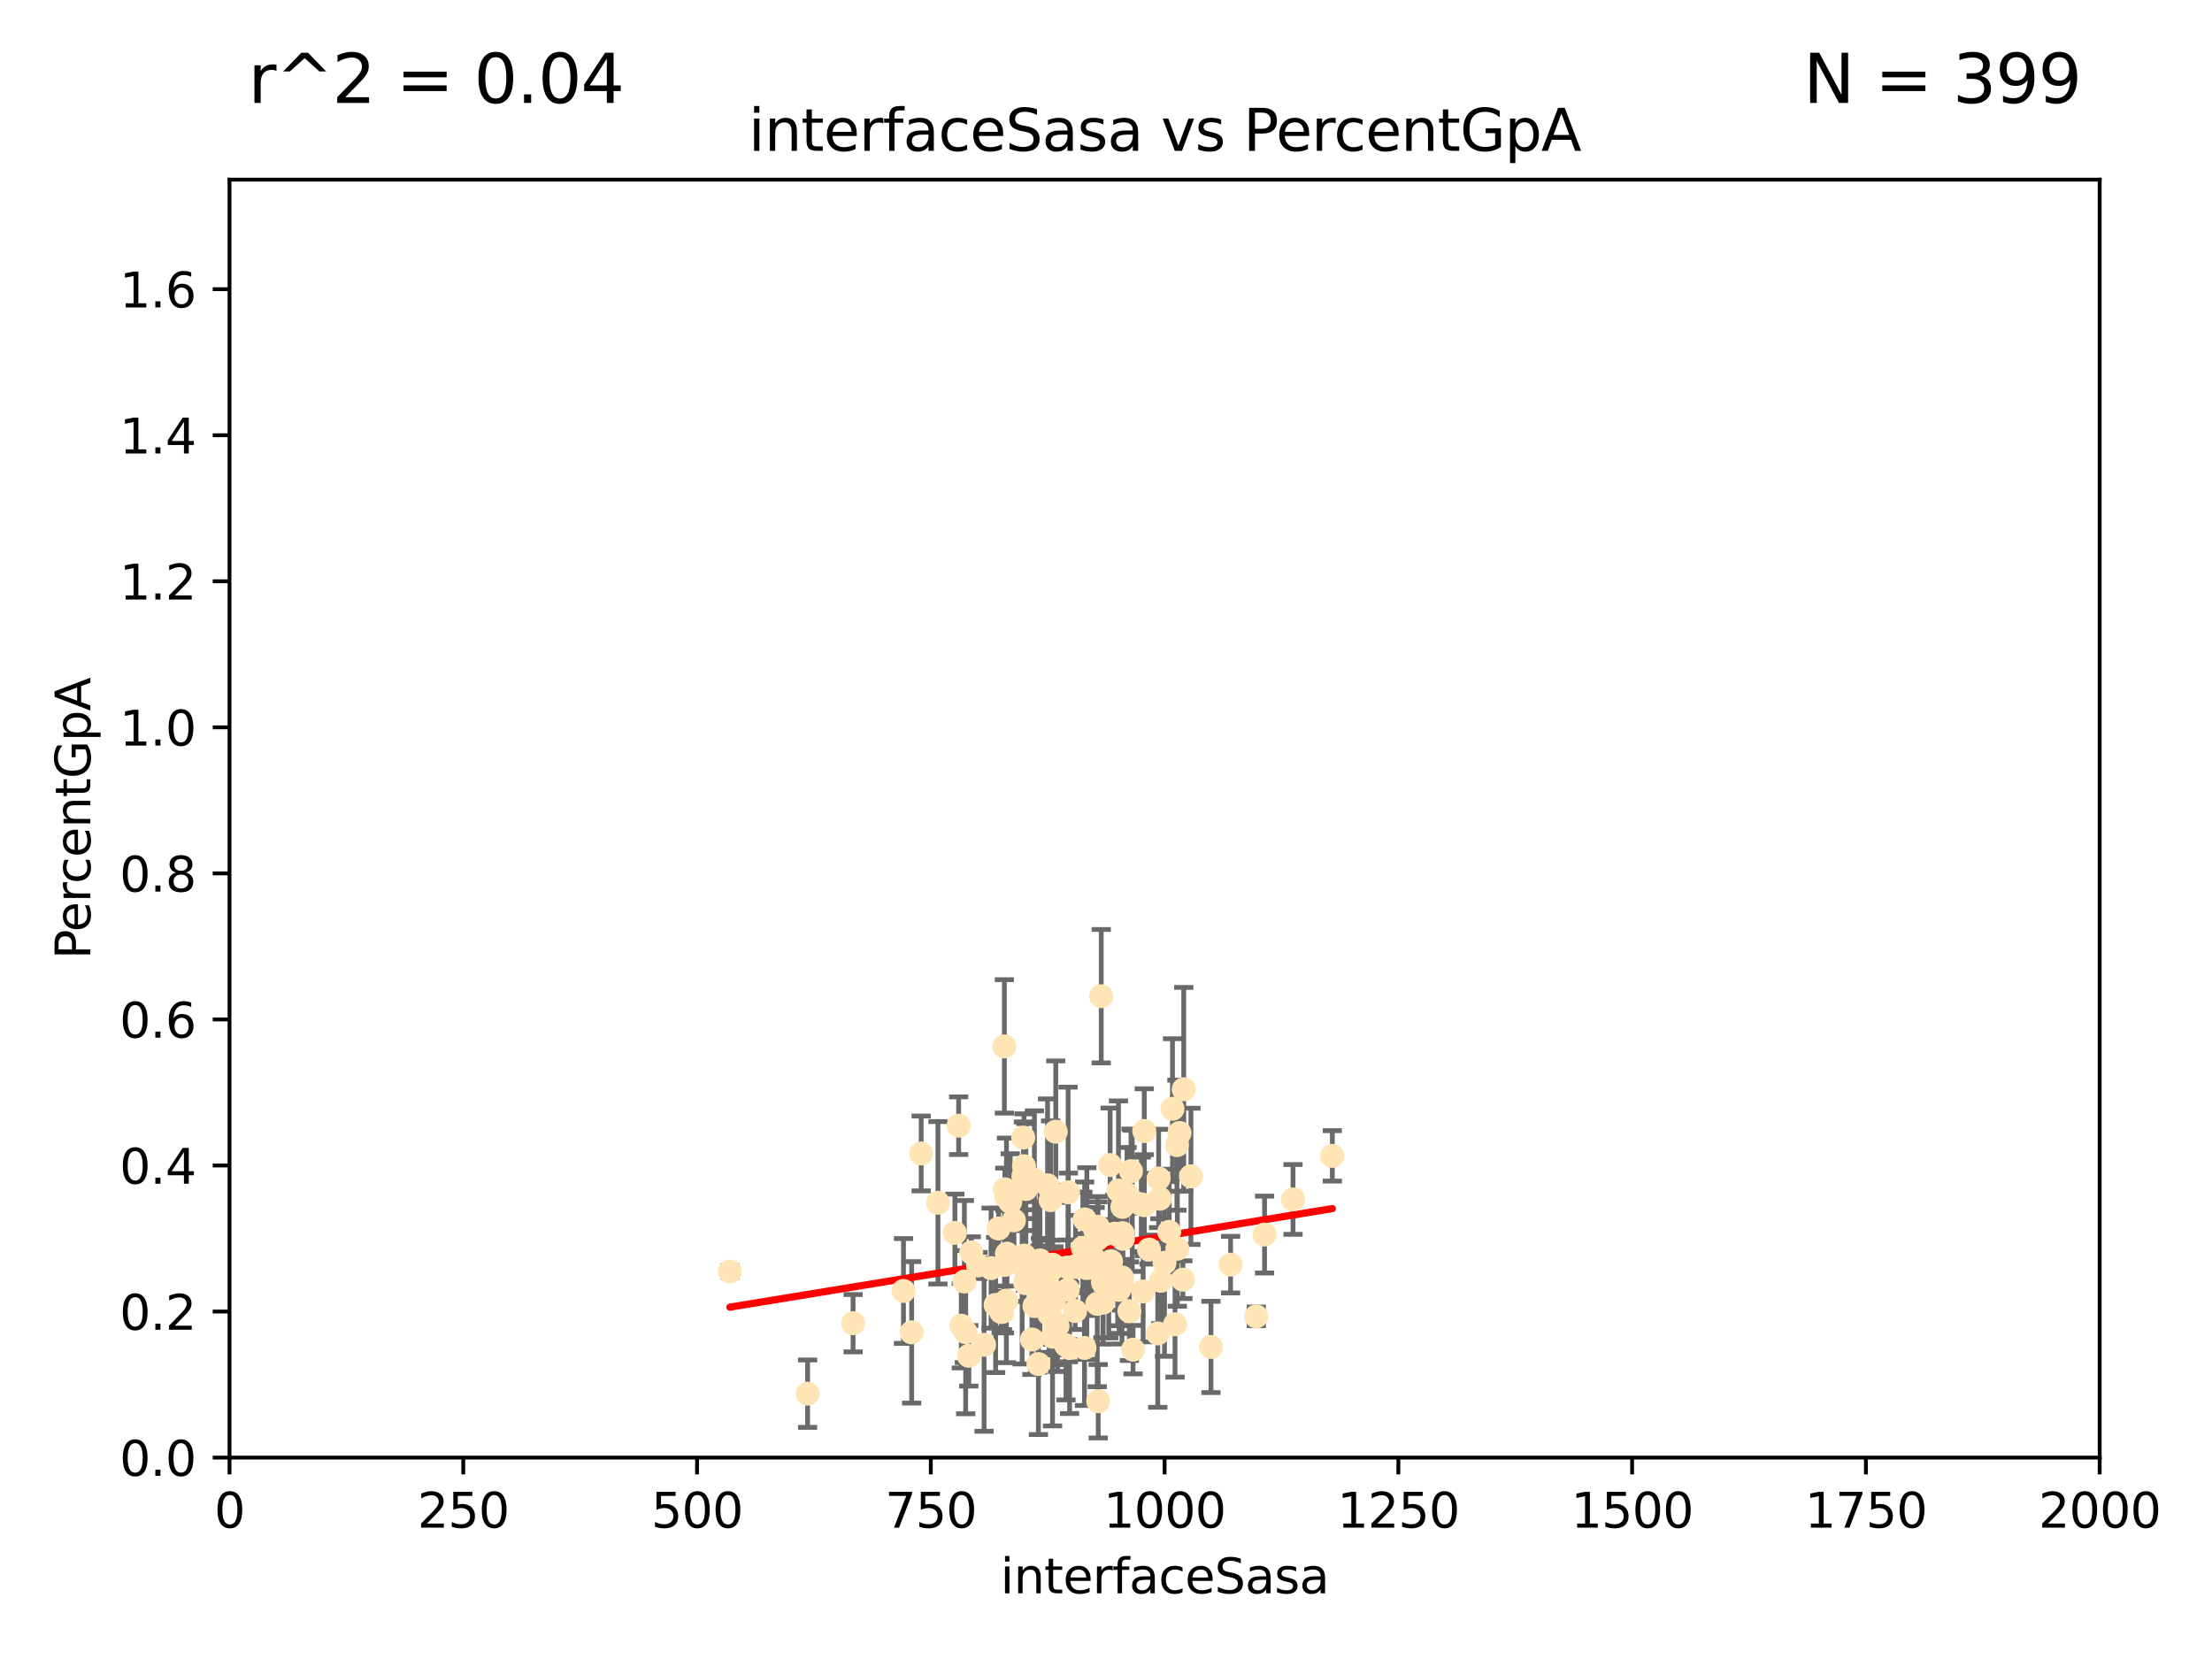 <?xml version="1.0" encoding="utf-8" standalone="no"?>
<!DOCTYPE svg PUBLIC "-//W3C//DTD SVG 1.1//EN"
  "http://www.w3.org/Graphics/SVG/1.1/DTD/svg11.dtd">
<svg xmlns:xlink="http://www.w3.org/1999/xlink" width="460.8pt" height="345.6pt" viewBox="0 0 460.8 345.6" xmlns="http://www.w3.org/2000/svg" version="1.1">
 <defs>
  <style type="text/css">*{stroke-linejoin: round; stroke-linecap: butt}</style>
 </defs>
 <g id="figure_1">
  <g id="patch_1">
   <path d="M 0 345.6 
L 460.8 345.6 
L 460.8 0 
L 0 0 
z
" style="fill: #ffffff"/>
  </g>
  <g id="axes_1">
   <g id="patch_2">
    <path d="M 47.81 303.64 
L 437.4 303.64 
L 437.4 37.422 
L 47.81 37.422 
z
" style="fill: #ffffff"/>
   </g>
   <g id="PathCollection_1">
    <defs>
     <path id="m42458baf3d" d="M 0 1.118 
C 0.297 1.118 0.581 1 0.791 0.791 
C 1 0.581 1.118 0.297 1.118 0 
C 1.118 -0.297 1 -0.581 0.791 -0.791 
C 0.581 -1 0.297 -1.118 0 -1.118 
C -0.297 -1.118 -0.581 -1 -0.791 -0.791 
C -1 -0.581 -1.118 -0.297 -1.118 0 
C -1.118 0.297 -1 0.581 -0.791 0.791 
C -0.581 1 -0.297 1.118 0 1.118 
z
" style="stroke: #ffe4b5"/>
    </defs>
    <g clip-path="url(#pa4d4416b51)">
     <use xlink:href="#m42458baf3d" x="245.718" y="236.027" style="fill: #ffe4b5; stroke: #ffe4b5"/>
     <use xlink:href="#m42458baf3d" x="241.623" y="249.708" style="fill: #ffe4b5; stroke: #ffe4b5"/>
     <use xlink:href="#m42458baf3d" x="277.549" y="240.789" style="fill: #ffe4b5; stroke: #ffe4b5"/>
     <use xlink:href="#m42458baf3d" x="216.171" y="268.085" style="fill: #ffe4b5; stroke: #ffe4b5"/>
     <use xlink:href="#m42458baf3d" x="245.174" y="238.559" style="fill: #ffe4b5; stroke: #ffe4b5"/>
     <use xlink:href="#m42458baf3d" x="229.766" y="267.147" style="fill: #ffe4b5; stroke: #ffe4b5"/>
     <use xlink:href="#m42458baf3d" x="215.495" y="272.074" style="fill: #ffe4b5; stroke: #ffe4b5"/>
     <use xlink:href="#m42458baf3d" x="241.368" y="245.49" style="fill: #ffe4b5; stroke: #ffe4b5"/>
     <use xlink:href="#m42458baf3d" x="225.576" y="259.947" style="fill: #ffe4b5; stroke: #ffe4b5"/>
     <use xlink:href="#m42458baf3d" x="213.394" y="261.557" style="fill: #ffe4b5; stroke: #ffe4b5"/>
     <use xlink:href="#m42458baf3d" x="233.829" y="256.885" style="fill: #ffe4b5; stroke: #ffe4b5"/>
     <use xlink:href="#m42458baf3d" x="219.261" y="278.455" style="fill: #ffe4b5; stroke: #ffe4b5"/>
     <use xlink:href="#m42458baf3d" x="233.732" y="266.122" style="fill: #ffe4b5; stroke: #ffe4b5"/>
     <use xlink:href="#m42458baf3d" x="213.31" y="242.944" style="fill: #ffe4b5; stroke: #ffe4b5"/>
     <use xlink:href="#m42458baf3d" x="263.429" y="257.181" style="fill: #ffe4b5; stroke: #ffe4b5"/>
     <use xlink:href="#m42458baf3d" x="210.452" y="250.371" style="fill: #ffe4b5; stroke: #ffe4b5"/>
     <use xlink:href="#m42458baf3d" x="232.824" y="266.013" style="fill: #ffe4b5; stroke: #ffe4b5"/>
     <use xlink:href="#m42458baf3d" x="218.863" y="250.02" style="fill: #ffe4b5; stroke: #ffe4b5"/>
     <use xlink:href="#m42458baf3d" x="218.641" y="268.295" style="fill: #ffe4b5; stroke: #ffe4b5"/>
     <use xlink:href="#m42458baf3d" x="252.269" y="280.593" style="fill: #ffe4b5; stroke: #ffe4b5"/>
     <use xlink:href="#m42458baf3d" x="229.784" y="271.363" style="fill: #ffe4b5; stroke: #ffe4b5"/>
     <use xlink:href="#m42458baf3d" x="206.461" y="264.168" style="fill: #ffe4b5; stroke: #ffe4b5"/>
     <use xlink:href="#m42458baf3d" x="243.569" y="256.621" style="fill: #ffe4b5; stroke: #ffe4b5"/>
     <use xlink:href="#m42458baf3d" x="228.695" y="255.552" style="fill: #ffe4b5; stroke: #ffe4b5"/>
     <use xlink:href="#m42458baf3d" x="222.506" y="248.376" style="fill: #ffe4b5; stroke: #ffe4b5"/>
     <use xlink:href="#m42458baf3d" x="211.22" y="254.219" style="fill: #ffe4b5; stroke: #ffe4b5"/>
     <use xlink:href="#m42458baf3d" x="235.873" y="250.158" style="fill: #ffe4b5; stroke: #ffe4b5"/>
     <use xlink:href="#m42458baf3d" x="245.26" y="260.135" style="fill: #ffe4b5; stroke: #ffe4b5"/>
     <use xlink:href="#m42458baf3d" x="234.782" y="248.768" style="fill: #ffe4b5; stroke: #ffe4b5"/>
     <use xlink:href="#m42458baf3d" x="213.584" y="267.292" style="fill: #ffe4b5; stroke: #ffe4b5"/>
     <use xlink:href="#m42458baf3d" x="225.956" y="254.015" style="fill: #ffe4b5; stroke: #ffe4b5"/>
     <use xlink:href="#m42458baf3d" x="200.897" y="266.968" style="fill: #ffe4b5; stroke: #ffe4b5"/>
     <use xlink:href="#m42458baf3d" x="214.971" y="279.042" style="fill: #ffe4b5; stroke: #ffe4b5"/>
     <use xlink:href="#m42458baf3d" x="223.979" y="273.114" style="fill: #ffe4b5; stroke: #ffe4b5"/>
     <use xlink:href="#m42458baf3d" x="242.591" y="263.057" style="fill: #ffe4b5; stroke: #ffe4b5"/>
     <use xlink:href="#m42458baf3d" x="215.488" y="245.796" style="fill: #ffe4b5; stroke: #ffe4b5"/>
     <use xlink:href="#m42458baf3d" x="225.921" y="280.799" style="fill: #ffe4b5; stroke: #ffe4b5"/>
     <use xlink:href="#m42458baf3d" x="152.051" y="264.887" style="fill: #ffe4b5; stroke: #ffe4b5"/>
     <use xlink:href="#m42458baf3d" x="216.645" y="262.567" style="fill: #ffe4b5; stroke: #ffe4b5"/>
     <use xlink:href="#m42458baf3d" x="239.356" y="260.315" style="fill: #ffe4b5; stroke: #ffe4b5"/>
     <use xlink:href="#m42458baf3d" x="195.396" y="250.561" style="fill: #ffe4b5; stroke: #ffe4b5"/>
     <use xlink:href="#m42458baf3d" x="199.699" y="234.502" style="fill: #ffe4b5; stroke: #ffe4b5"/>
     <use xlink:href="#m42458baf3d" x="213.711" y="247.695" style="fill: #ffe4b5; stroke: #ffe4b5"/>
     <use xlink:href="#m42458baf3d" x="220.307" y="276.214" style="fill: #ffe4b5; stroke: #ffe4b5"/>
     <use xlink:href="#m42458baf3d" x="209.644" y="270.944" style="fill: #ffe4b5; stroke: #ffe4b5"/>
     <use xlink:href="#m42458baf3d" x="209.763" y="261.161" style="fill: #ffe4b5; stroke: #ffe4b5"/>
     <use xlink:href="#m42458baf3d" x="256.356" y="263.445" style="fill: #ffe4b5; stroke: #ffe4b5"/>
     <use xlink:href="#m42458baf3d" x="222.816" y="280.816" style="fill: #ffe4b5; stroke: #ffe4b5"/>
     <use xlink:href="#m42458baf3d" x="222.066" y="280.226" style="fill: #ffe4b5; stroke: #ffe4b5"/>
     <use xlink:href="#m42458baf3d" x="209.663" y="249.371" style="fill: #ffe4b5; stroke: #ffe4b5"/>
     <use xlink:href="#m42458baf3d" x="244.781" y="275.876" style="fill: #ffe4b5; stroke: #ffe4b5"/>
     <use xlink:href="#m42458baf3d" x="218.819" y="264.762" style="fill: #ffe4b5; stroke: #ffe4b5"/>
     <use xlink:href="#m42458baf3d" x="230.304" y="257.073" style="fill: #ffe4b5; stroke: #ffe4b5"/>
     <use xlink:href="#m42458baf3d" x="188.212" y="268.931" style="fill: #ffe4b5; stroke: #ffe4b5"/>
     <use xlink:href="#m42458baf3d" x="189.913" y="277.552" style="fill: #ffe4b5; stroke: #ffe4b5"/>
     <use xlink:href="#m42458baf3d" x="248.092" y="245.05" style="fill: #ffe4b5; stroke: #ffe4b5"/>
     <use xlink:href="#m42458baf3d" x="213.16" y="236.98" style="fill: #ffe4b5; stroke: #ffe4b5"/>
     <use xlink:href="#m42458baf3d" x="238.37" y="235.617" style="fill: #ffe4b5; stroke: #ffe4b5"/>
     <use xlink:href="#m42458baf3d" x="201.168" y="277.512" style="fill: #ffe4b5; stroke: #ffe4b5"/>
     <use xlink:href="#m42458baf3d" x="212.93" y="263.513" style="fill: #ffe4b5; stroke: #ffe4b5"/>
     <use xlink:href="#m42458baf3d" x="227.125" y="264.076" style="fill: #ffe4b5; stroke: #ffe4b5"/>
     <use xlink:href="#m42458baf3d" x="244.251" y="230.977" style="fill: #ffe4b5; stroke: #ffe4b5"/>
     <use xlink:href="#m42458baf3d" x="209.229" y="217.983" style="fill: #ffe4b5; stroke: #ffe4b5"/>
     <use xlink:href="#m42458baf3d" x="203.738" y="263.624" style="fill: #ffe4b5; stroke: #ffe4b5"/>
     <use xlink:href="#m42458baf3d" x="246.594" y="226.923" style="fill: #ffe4b5; stroke: #ffe4b5"/>
     <use xlink:href="#m42458baf3d" x="208.563" y="273.318" style="fill: #ffe4b5; stroke: #ffe4b5"/>
     <use xlink:href="#m42458baf3d" x="226.326" y="264.149" style="fill: #ffe4b5; stroke: #ffe4b5"/>
     <use xlink:href="#m42458baf3d" x="229.408" y="207.528" style="fill: #ffe4b5; stroke: #ffe4b5"/>
     <use xlink:href="#m42458baf3d" x="233.806" y="251.414" style="fill: #ffe4b5; stroke: #ffe4b5"/>
     <use xlink:href="#m42458baf3d" x="222.561" y="264.033" style="fill: #ffe4b5; stroke: #ffe4b5"/>
     <use xlink:href="#m42458baf3d" x="233.642" y="267.636" style="fill: #ffe4b5; stroke: #ffe4b5"/>
     <use xlink:href="#m42458baf3d" x="219.574" y="270.998" style="fill: #ffe4b5; stroke: #ffe4b5"/>
     <use xlink:href="#m42458baf3d" x="269.36" y="249.865" style="fill: #ffe4b5; stroke: #ffe4b5"/>
     <use xlink:href="#m42458baf3d" x="224.047" y="263.928" style="fill: #ffe4b5; stroke: #ffe4b5"/>
     <use xlink:href="#m42458baf3d" x="235.612" y="243.972" style="fill: #ffe4b5; stroke: #ffe4b5"/>
     <use xlink:href="#m42458baf3d" x="168.242" y="290.323" style="fill: #ffe4b5; stroke: #ffe4b5"/>
     <use xlink:href="#m42458baf3d" x="236.035" y="281.158" style="fill: #ffe4b5; stroke: #ffe4b5"/>
     <use xlink:href="#m42458baf3d" x="246.417" y="266.583" style="fill: #ffe4b5; stroke: #ffe4b5"/>
     <use xlink:href="#m42458baf3d" x="235.275" y="273.147" style="fill: #ffe4b5; stroke: #ffe4b5"/>
     <use xlink:href="#m42458baf3d" x="216.625" y="266.086" style="fill: #ffe4b5; stroke: #ffe4b5"/>
     <use xlink:href="#m42458baf3d" x="230.97" y="266.382" style="fill: #ffe4b5; stroke: #ffe4b5"/>
     <use xlink:href="#m42458baf3d" x="238.134" y="269.033" style="fill: #ffe4b5; stroke: #ffe4b5"/>
     <use xlink:href="#m42458baf3d" x="237.753" y="250.884" style="fill: #ffe4b5; stroke: #ffe4b5"/>
     <use xlink:href="#m42458baf3d" x="233.126" y="268.711" style="fill: #ffe4b5; stroke: #ffe4b5"/>
     <use xlink:href="#m42458baf3d" x="227.801" y="262.073" style="fill: #ffe4b5; stroke: #ffe4b5"/>
     <use xlink:href="#m42458baf3d" x="228.58" y="271.61" style="fill: #ffe4b5; stroke: #ffe4b5"/>
     <use xlink:href="#m42458baf3d" x="228.693" y="258.032" style="fill: #ffe4b5; stroke: #ffe4b5"/>
     <use xlink:href="#m42458baf3d" x="216.746" y="264.175" style="fill: #ffe4b5; stroke: #ffe4b5"/>
     <use xlink:href="#m42458baf3d" x="219.935" y="235.747" style="fill: #ffe4b5; stroke: #ffe4b5"/>
     <use xlink:href="#m42458baf3d" x="202.329" y="260.899" style="fill: #ffe4b5; stroke: #ffe4b5"/>
     <use xlink:href="#m42458baf3d" x="232.224" y="257.004" style="fill: #ffe4b5; stroke: #ffe4b5"/>
     <use xlink:href="#m42458baf3d" x="233.923" y="258.063" style="fill: #ffe4b5; stroke: #ffe4b5"/>
     <use xlink:href="#m42458baf3d" x="228.778" y="291.9" style="fill: #ffe4b5; stroke: #ffe4b5"/>
     <use xlink:href="#m42458baf3d" x="231.457" y="262.766" style="fill: #ffe4b5; stroke: #ffe4b5"/>
     <use xlink:href="#m42458baf3d" x="219.294" y="263.472" style="fill: #ffe4b5; stroke: #ffe4b5"/>
     <use xlink:href="#m42458baf3d" x="209.328" y="247.755" style="fill: #ffe4b5; stroke: #ffe4b5"/>
     <use xlink:href="#m42458baf3d" x="208.029" y="255.923" style="fill: #ffe4b5; stroke: #ffe4b5"/>
     <use xlink:href="#m42458baf3d" x="177.715" y="275.65" style="fill: #ffe4b5; stroke: #ffe4b5"/>
     <use xlink:href="#m42458baf3d" x="198.922" y="256.831" style="fill: #ffe4b5; stroke: #ffe4b5"/>
     <use xlink:href="#m42458baf3d" x="218.522" y="273.716" style="fill: #ffe4b5; stroke: #ffe4b5"/>
     <use xlink:href="#m42458baf3d" x="222.44" y="268.687" style="fill: #ffe4b5; stroke: #ffe4b5"/>
     <use xlink:href="#m42458baf3d" x="200.249" y="276.165" style="fill: #ffe4b5; stroke: #ffe4b5"/>
     <use xlink:href="#m42458baf3d" x="241.818" y="266.81" style="fill: #ffe4b5; stroke: #ffe4b5"/>
     <use xlink:href="#m42458baf3d" x="209.256" y="263.502" style="fill: #ffe4b5; stroke: #ffe4b5"/>
     <use xlink:href="#m42458baf3d" x="205.002" y="280.145" style="fill: #ffe4b5; stroke: #ffe4b5"/>
     <use xlink:href="#m42458baf3d" x="226.41" y="263.22" style="fill: #ffe4b5; stroke: #ffe4b5"/>
     <use xlink:href="#m42458baf3d" x="218.226" y="246.914" style="fill: #ffe4b5; stroke: #ffe4b5"/>
     <use xlink:href="#m42458baf3d" x="191.894" y="240.286" style="fill: #ffe4b5; stroke: #ffe4b5"/>
     <use xlink:href="#m42458baf3d" x="232.996" y="248.011" style="fill: #ffe4b5; stroke: #ffe4b5"/>
     <use xlink:href="#m42458baf3d" x="219.576" y="275.42" style="fill: #ffe4b5; stroke: #ffe4b5"/>
     <use xlink:href="#m42458baf3d" x="228.138" y="256.251" style="fill: #ffe4b5; stroke: #ffe4b5"/>
     <use xlink:href="#m42458baf3d" x="261.707" y="274.227" style="fill: #ffe4b5; stroke: #ffe4b5"/>
     <use xlink:href="#m42458baf3d" x="238.38" y="251.062" style="fill: #ffe4b5; stroke: #ffe4b5"/>
     <use xlink:href="#m42458baf3d" x="231.26" y="242.699" style="fill: #ffe4b5; stroke: #ffe4b5"/>
     <use xlink:href="#m42458baf3d" x="216.319" y="284.159" style="fill: #ffe4b5; stroke: #ffe4b5"/>
     <use xlink:href="#m42458baf3d" x="213.195" y="245.035" style="fill: #ffe4b5; stroke: #ffe4b5"/>
     <use xlink:href="#m42458baf3d" x="241.185" y="277.774" style="fill: #ffe4b5; stroke: #ffe4b5"/>
     <use xlink:href="#m42458baf3d" x="201.825" y="282.436" style="fill: #ffe4b5; stroke: #ffe4b5"/>
     <use xlink:href="#m42458baf3d" x="207.407" y="271.844" style="fill: #ffe4b5; stroke: #ffe4b5"/>
     <use xlink:href="#m42458baf3d" x="208.833" y="273.253" style="fill: #ffe4b5; stroke: #ffe4b5"/>
    </g>
   </g>
   <g id="matplotlib.axis_1">
    <g id="xtick_1">
     <g id="line2d_1">
      <defs>
       <path id="m5a2b6a78e5" d="M 0 0 
L 0 3.5 
" style="stroke: #000000; stroke-width: 0.8"/>
      </defs>
      <g>
       <use xlink:href="#m5a2b6a78e5" x="47.81" y="303.64" style="stroke: #000000; stroke-width: 0.8"/>
      </g>
     </g>
     <g id="text_1">
      <!-- 0 -->
      <g transform="translate(44.629 318.238)scale(0.1 -0.1)">
       <defs>
        <path id="DejaVuSans-30" d="M 2034 4250 
Q 1547 4250 1301 3770 
Q 1056 3291 1056 2328 
Q 1056 1369 1301 889 
Q 1547 409 2034 409 
Q 2525 409 2770 889 
Q 3016 1369 3016 2328 
Q 3016 3291 2770 3770 
Q 2525 4250 2034 4250 
z
M 2034 4750 
Q 2819 4750 3233 4129 
Q 3647 3509 3647 2328 
Q 3647 1150 3233 529 
Q 2819 -91 2034 -91 
Q 1250 -91 836 529 
Q 422 1150 422 2328 
Q 422 3509 836 4129 
Q 1250 4750 2034 4750 
z
" transform="scale(0.016)"/>
       </defs>
       <use xlink:href="#DejaVuSans-30"/>
      </g>
     </g>
    </g>
    <g id="xtick_2">
     <g id="line2d_2">
      <g>
       <use xlink:href="#m5a2b6a78e5" x="96.509" y="303.64" style="stroke: #000000; stroke-width: 0.8"/>
      </g>
     </g>
     <g id="text_2">
      <!-- 250 -->
      <g transform="translate(86.965 318.238)scale(0.1 -0.1)">
       <defs>
        <path id="DejaVuSans-32" d="M 1228 531 
L 3431 531 
L 3431 0 
L 469 0 
L 469 531 
Q 828 903 1448 1529 
Q 2069 2156 2228 2338 
Q 2531 2678 2651 2914 
Q 2772 3150 2772 3378 
Q 2772 3750 2511 3984 
Q 2250 4219 1831 4219 
Q 1534 4219 1204 4116 
Q 875 4013 500 3803 
L 500 4441 
Q 881 4594 1212 4672 
Q 1544 4750 1819 4750 
Q 2544 4750 2975 4387 
Q 3406 4025 3406 3419 
Q 3406 3131 3298 2873 
Q 3191 2616 2906 2266 
Q 2828 2175 2409 1742 
Q 1991 1309 1228 531 
z
" transform="scale(0.016)"/>
        <path id="DejaVuSans-35" d="M 691 4666 
L 3169 4666 
L 3169 4134 
L 1269 4134 
L 1269 2991 
Q 1406 3038 1543 3061 
Q 1681 3084 1819 3084 
Q 2600 3084 3056 2656 
Q 3513 2228 3513 1497 
Q 3513 744 3044 326 
Q 2575 -91 1722 -91 
Q 1428 -91 1123 -41 
Q 819 9 494 109 
L 494 744 
Q 775 591 1075 516 
Q 1375 441 1709 441 
Q 2250 441 2565 725 
Q 2881 1009 2881 1497 
Q 2881 1984 2565 2268 
Q 2250 2553 1709 2553 
Q 1456 2553 1204 2497 
Q 953 2441 691 2322 
L 691 4666 
z
" transform="scale(0.016)"/>
       </defs>
       <use xlink:href="#DejaVuSans-32"/>
       <use xlink:href="#DejaVuSans-35" x="63.623"/>
       <use xlink:href="#DejaVuSans-30" x="127.246"/>
      </g>
     </g>
    </g>
    <g id="xtick_3">
     <g id="line2d_3">
      <g>
       <use xlink:href="#m5a2b6a78e5" x="145.208" y="303.64" style="stroke: #000000; stroke-width: 0.8"/>
      </g>
     </g>
     <g id="text_3">
      <!-- 500 -->
      <g transform="translate(135.664 318.238)scale(0.1 -0.1)">
       <use xlink:href="#DejaVuSans-35"/>
       <use xlink:href="#DejaVuSans-30" x="63.623"/>
       <use xlink:href="#DejaVuSans-30" x="127.246"/>
      </g>
     </g>
    </g>
    <g id="xtick_4">
     <g id="line2d_4">
      <g>
       <use xlink:href="#m5a2b6a78e5" x="193.906" y="303.64" style="stroke: #000000; stroke-width: 0.8"/>
      </g>
     </g>
     <g id="text_4">
      <!-- 750 -->
      <g transform="translate(184.363 318.238)scale(0.1 -0.1)">
       <defs>
        <path id="DejaVuSans-37" d="M 525 4666 
L 3525 4666 
L 3525 4397 
L 1831 0 
L 1172 0 
L 2766 4134 
L 525 4134 
L 525 4666 
z
" transform="scale(0.016)"/>
       </defs>
       <use xlink:href="#DejaVuSans-37"/>
       <use xlink:href="#DejaVuSans-35" x="63.623"/>
       <use xlink:href="#DejaVuSans-30" x="127.246"/>
      </g>
     </g>
    </g>
    <g id="xtick_5">
     <g id="line2d_5">
      <g>
       <use xlink:href="#m5a2b6a78e5" x="242.605" y="303.64" style="stroke: #000000; stroke-width: 0.8"/>
      </g>
     </g>
     <g id="text_5">
      <!-- 1000 -->
      <g transform="translate(229.88 318.238)scale(0.1 -0.1)">
       <defs>
        <path id="DejaVuSans-31" d="M 794 531 
L 1825 531 
L 1825 4091 
L 703 3866 
L 703 4441 
L 1819 4666 
L 2450 4666 
L 2450 531 
L 3481 531 
L 3481 0 
L 794 0 
L 794 531 
z
" transform="scale(0.016)"/>
       </defs>
       <use xlink:href="#DejaVuSans-31"/>
       <use xlink:href="#DejaVuSans-30" x="63.623"/>
       <use xlink:href="#DejaVuSans-30" x="127.246"/>
       <use xlink:href="#DejaVuSans-30" x="190.869"/>
      </g>
     </g>
    </g>
    <g id="xtick_6">
     <g id="line2d_6">
      <g>
       <use xlink:href="#m5a2b6a78e5" x="291.304" y="303.64" style="stroke: #000000; stroke-width: 0.8"/>
      </g>
     </g>
     <g id="text_6">
      <!-- 1250 -->
      <g transform="translate(278.579 318.238)scale(0.1 -0.1)">
       <use xlink:href="#DejaVuSans-31"/>
       <use xlink:href="#DejaVuSans-32" x="63.623"/>
       <use xlink:href="#DejaVuSans-35" x="127.246"/>
       <use xlink:href="#DejaVuSans-30" x="190.869"/>
      </g>
     </g>
    </g>
    <g id="xtick_7">
     <g id="line2d_7">
      <g>
       <use xlink:href="#m5a2b6a78e5" x="340.002" y="303.64" style="stroke: #000000; stroke-width: 0.8"/>
      </g>
     </g>
     <g id="text_7">
      <!-- 1500 -->
      <g transform="translate(327.277 318.238)scale(0.1 -0.1)">
       <use xlink:href="#DejaVuSans-31"/>
       <use xlink:href="#DejaVuSans-35" x="63.623"/>
       <use xlink:href="#DejaVuSans-30" x="127.246"/>
       <use xlink:href="#DejaVuSans-30" x="190.869"/>
      </g>
     </g>
    </g>
    <g id="xtick_8">
     <g id="line2d_8">
      <g>
       <use xlink:href="#m5a2b6a78e5" x="388.701" y="303.64" style="stroke: #000000; stroke-width: 0.8"/>
      </g>
     </g>
     <g id="text_8">
      <!-- 1750 -->
      <g transform="translate(375.976 318.238)scale(0.1 -0.1)">
       <use xlink:href="#DejaVuSans-31"/>
       <use xlink:href="#DejaVuSans-37" x="63.623"/>
       <use xlink:href="#DejaVuSans-35" x="127.246"/>
       <use xlink:href="#DejaVuSans-30" x="190.869"/>
      </g>
     </g>
    </g>
    <g id="xtick_9">
     <g id="line2d_9">
      <g>
       <use xlink:href="#m5a2b6a78e5" x="437.4" y="303.64" style="stroke: #000000; stroke-width: 0.8"/>
      </g>
     </g>
     <g id="text_9">
      <!-- 2000 -->
      <g transform="translate(424.675 318.238)scale(0.1 -0.1)">
       <use xlink:href="#DejaVuSans-32"/>
       <use xlink:href="#DejaVuSans-30" x="63.623"/>
       <use xlink:href="#DejaVuSans-30" x="127.246"/>
       <use xlink:href="#DejaVuSans-30" x="190.869"/>
      </g>
     </g>
    </g>
    <g id="text_10">
     <!-- interfaceSasa -->
     <g transform="translate(208.398 331.917)scale(0.1 -0.1)">
      <defs>
       <path id="DejaVuSans-69" d="M 603 3500 
L 1178 3500 
L 1178 0 
L 603 0 
L 603 3500 
z
M 603 4863 
L 1178 4863 
L 1178 4134 
L 603 4134 
L 603 4863 
z
" transform="scale(0.016)"/>
       <path id="DejaVuSans-6e" d="M 3513 2113 
L 3513 0 
L 2938 0 
L 2938 2094 
Q 2938 2591 2744 2837 
Q 2550 3084 2163 3084 
Q 1697 3084 1428 2787 
Q 1159 2491 1159 1978 
L 1159 0 
L 581 0 
L 581 3500 
L 1159 3500 
L 1159 2956 
Q 1366 3272 1645 3428 
Q 1925 3584 2291 3584 
Q 2894 3584 3203 3211 
Q 3513 2838 3513 2113 
z
" transform="scale(0.016)"/>
       <path id="DejaVuSans-74" d="M 1172 4494 
L 1172 3500 
L 2356 3500 
L 2356 3053 
L 1172 3053 
L 1172 1153 
Q 1172 725 1289 603 
Q 1406 481 1766 481 
L 2356 481 
L 2356 0 
L 1766 0 
Q 1100 0 847 248 
Q 594 497 594 1153 
L 594 3053 
L 172 3053 
L 172 3500 
L 594 3500 
L 594 4494 
L 1172 4494 
z
" transform="scale(0.016)"/>
       <path id="DejaVuSans-65" d="M 3597 1894 
L 3597 1613 
L 953 1613 
Q 991 1019 1311 708 
Q 1631 397 2203 397 
Q 2534 397 2845 478 
Q 3156 559 3463 722 
L 3463 178 
Q 3153 47 2828 -22 
Q 2503 -91 2169 -91 
Q 1331 -91 842 396 
Q 353 884 353 1716 
Q 353 2575 817 3079 
Q 1281 3584 2069 3584 
Q 2775 3584 3186 3129 
Q 3597 2675 3597 1894 
z
M 3022 2063 
Q 3016 2534 2758 2815 
Q 2500 3097 2075 3097 
Q 1594 3097 1305 2825 
Q 1016 2553 972 2059 
L 3022 2063 
z
" transform="scale(0.016)"/>
       <path id="DejaVuSans-72" d="M 2631 2963 
Q 2534 3019 2420 3045 
Q 2306 3072 2169 3072 
Q 1681 3072 1420 2755 
Q 1159 2438 1159 1844 
L 1159 0 
L 581 0 
L 581 3500 
L 1159 3500 
L 1159 2956 
Q 1341 3275 1631 3429 
Q 1922 3584 2338 3584 
Q 2397 3584 2469 3576 
Q 2541 3569 2628 3553 
L 2631 2963 
z
" transform="scale(0.016)"/>
       <path id="DejaVuSans-66" d="M 2375 4863 
L 2375 4384 
L 1825 4384 
Q 1516 4384 1395 4259 
Q 1275 4134 1275 3809 
L 1275 3500 
L 2222 3500 
L 2222 3053 
L 1275 3053 
L 1275 0 
L 697 0 
L 697 3053 
L 147 3053 
L 147 3500 
L 697 3500 
L 697 3744 
Q 697 4328 969 4595 
Q 1241 4863 1831 4863 
L 2375 4863 
z
" transform="scale(0.016)"/>
       <path id="DejaVuSans-61" d="M 2194 1759 
Q 1497 1759 1228 1600 
Q 959 1441 959 1056 
Q 959 750 1161 570 
Q 1363 391 1709 391 
Q 2188 391 2477 730 
Q 2766 1069 2766 1631 
L 2766 1759 
L 2194 1759 
z
M 3341 1997 
L 3341 0 
L 2766 0 
L 2766 531 
Q 2569 213 2275 61 
Q 1981 -91 1556 -91 
Q 1019 -91 701 211 
Q 384 513 384 1019 
Q 384 1609 779 1909 
Q 1175 2209 1959 2209 
L 2766 2209 
L 2766 2266 
Q 2766 2663 2505 2880 
Q 2244 3097 1772 3097 
Q 1472 3097 1187 3025 
Q 903 2953 641 2809 
L 641 3341 
Q 956 3463 1253 3523 
Q 1550 3584 1831 3584 
Q 2591 3584 2966 3190 
Q 3341 2797 3341 1997 
z
" transform="scale(0.016)"/>
       <path id="DejaVuSans-63" d="M 3122 3366 
L 3122 2828 
Q 2878 2963 2633 3030 
Q 2388 3097 2138 3097 
Q 1578 3097 1268 2742 
Q 959 2388 959 1747 
Q 959 1106 1268 751 
Q 1578 397 2138 397 
Q 2388 397 2633 464 
Q 2878 531 3122 666 
L 3122 134 
Q 2881 22 2623 -34 
Q 2366 -91 2075 -91 
Q 1284 -91 818 406 
Q 353 903 353 1747 
Q 353 2603 823 3093 
Q 1294 3584 2113 3584 
Q 2378 3584 2631 3529 
Q 2884 3475 3122 3366 
z
" transform="scale(0.016)"/>
       <path id="DejaVuSans-53" d="M 3425 4513 
L 3425 3897 
Q 3066 4069 2747 4153 
Q 2428 4238 2131 4238 
Q 1616 4238 1336 4038 
Q 1056 3838 1056 3469 
Q 1056 3159 1242 3001 
Q 1428 2844 1947 2747 
L 2328 2669 
Q 3034 2534 3370 2195 
Q 3706 1856 3706 1288 
Q 3706 609 3251 259 
Q 2797 -91 1919 -91 
Q 1588 -91 1214 -16 
Q 841 59 441 206 
L 441 856 
Q 825 641 1194 531 
Q 1563 422 1919 422 
Q 2459 422 2753 634 
Q 3047 847 3047 1241 
Q 3047 1584 2836 1778 
Q 2625 1972 2144 2069 
L 1759 2144 
Q 1053 2284 737 2584 
Q 422 2884 422 3419 
Q 422 4038 858 4394 
Q 1294 4750 2059 4750 
Q 2388 4750 2728 4690 
Q 3069 4631 3425 4513 
z
" transform="scale(0.016)"/>
       <path id="DejaVuSans-73" d="M 2834 3397 
L 2834 2853 
Q 2591 2978 2328 3040 
Q 2066 3103 1784 3103 
Q 1356 3103 1142 2972 
Q 928 2841 928 2578 
Q 928 2378 1081 2264 
Q 1234 2150 1697 2047 
L 1894 2003 
Q 2506 1872 2764 1633 
Q 3022 1394 3022 966 
Q 3022 478 2636 193 
Q 2250 -91 1575 -91 
Q 1294 -91 989 -36 
Q 684 19 347 128 
L 347 722 
Q 666 556 975 473 
Q 1284 391 1588 391 
Q 1994 391 2212 530 
Q 2431 669 2431 922 
Q 2431 1156 2273 1281 
Q 2116 1406 1581 1522 
L 1381 1569 
Q 847 1681 609 1914 
Q 372 2147 372 2553 
Q 372 3047 722 3315 
Q 1072 3584 1716 3584 
Q 2034 3584 2315 3537 
Q 2597 3491 2834 3397 
z
" transform="scale(0.016)"/>
      </defs>
      <use xlink:href="#DejaVuSans-69"/>
      <use xlink:href="#DejaVuSans-6e" x="27.783"/>
      <use xlink:href="#DejaVuSans-74" x="91.162"/>
      <use xlink:href="#DejaVuSans-65" x="130.371"/>
      <use xlink:href="#DejaVuSans-72" x="191.895"/>
      <use xlink:href="#DejaVuSans-66" x="233.008"/>
      <use xlink:href="#DejaVuSans-61" x="268.213"/>
      <use xlink:href="#DejaVuSans-63" x="329.492"/>
      <use xlink:href="#DejaVuSans-65" x="384.473"/>
      <use xlink:href="#DejaVuSans-53" x="445.996"/>
      <use xlink:href="#DejaVuSans-61" x="509.473"/>
      <use xlink:href="#DejaVuSans-73" x="570.752"/>
      <use xlink:href="#DejaVuSans-61" x="622.852"/>
     </g>
    </g>
   </g>
   <g id="matplotlib.axis_2">
    <g id="ytick_1">
     <g id="line2d_10">
      <defs>
       <path id="m848a18f8f1" d="M 0 0 
L -3.5 0 
" style="stroke: #000000; stroke-width: 0.8"/>
      </defs>
      <g>
       <use xlink:href="#m848a18f8f1" x="47.81" y="303.64" style="stroke: #000000; stroke-width: 0.8"/>
      </g>
     </g>
     <g id="text_11">
      <!-- 0.0 -->
      <g transform="translate(24.907 307.439)scale(0.1 -0.1)">
       <defs>
        <path id="DejaVuSans-2e" d="M 684 794 
L 1344 794 
L 1344 0 
L 684 0 
L 684 794 
z
" transform="scale(0.016)"/>
       </defs>
       <use xlink:href="#DejaVuSans-30"/>
       <use xlink:href="#DejaVuSans-2e" x="63.623"/>
       <use xlink:href="#DejaVuSans-30" x="95.41"/>
      </g>
     </g>
    </g>
    <g id="ytick_2">
     <g id="line2d_11">
      <g>
       <use xlink:href="#m848a18f8f1" x="47.81" y="273.215" style="stroke: #000000; stroke-width: 0.8"/>
      </g>
     </g>
     <g id="text_12">
      <!-- 0.2 -->
      <g transform="translate(24.907 277.014)scale(0.1 -0.1)">
       <use xlink:href="#DejaVuSans-30"/>
       <use xlink:href="#DejaVuSans-2e" x="63.623"/>
       <use xlink:href="#DejaVuSans-32" x="95.41"/>
      </g>
     </g>
    </g>
    <g id="ytick_3">
     <g id="line2d_12">
      <g>
       <use xlink:href="#m848a18f8f1" x="47.81" y="242.79" style="stroke: #000000; stroke-width: 0.8"/>
      </g>
     </g>
     <g id="text_13">
      <!-- 0.4 -->
      <g transform="translate(24.907 246.589)scale(0.1 -0.1)">
       <defs>
        <path id="DejaVuSans-34" d="M 2419 4116 
L 825 1625 
L 2419 1625 
L 2419 4116 
z
M 2253 4666 
L 3047 4666 
L 3047 1625 
L 3713 1625 
L 3713 1100 
L 3047 1100 
L 3047 0 
L 2419 0 
L 2419 1100 
L 313 1100 
L 313 1709 
L 2253 4666 
z
" transform="scale(0.016)"/>
       </defs>
       <use xlink:href="#DejaVuSans-30"/>
       <use xlink:href="#DejaVuSans-2e" x="63.623"/>
       <use xlink:href="#DejaVuSans-34" x="95.41"/>
      </g>
     </g>
    </g>
    <g id="ytick_4">
     <g id="line2d_13">
      <g>
       <use xlink:href="#m848a18f8f1" x="47.81" y="212.365" style="stroke: #000000; stroke-width: 0.8"/>
      </g>
     </g>
     <g id="text_14">
      <!-- 0.6 -->
      <g transform="translate(24.907 216.164)scale(0.1 -0.1)">
       <defs>
        <path id="DejaVuSans-36" d="M 2113 2584 
Q 1688 2584 1439 2293 
Q 1191 2003 1191 1497 
Q 1191 994 1439 701 
Q 1688 409 2113 409 
Q 2538 409 2786 701 
Q 3034 994 3034 1497 
Q 3034 2003 2786 2293 
Q 2538 2584 2113 2584 
z
M 3366 4563 
L 3366 3988 
Q 3128 4100 2886 4159 
Q 2644 4219 2406 4219 
Q 1781 4219 1451 3797 
Q 1122 3375 1075 2522 
Q 1259 2794 1537 2939 
Q 1816 3084 2150 3084 
Q 2853 3084 3261 2657 
Q 3669 2231 3669 1497 
Q 3669 778 3244 343 
Q 2819 -91 2113 -91 
Q 1303 -91 875 529 
Q 447 1150 447 2328 
Q 447 3434 972 4092 
Q 1497 4750 2381 4750 
Q 2619 4750 2861 4703 
Q 3103 4656 3366 4563 
z
" transform="scale(0.016)"/>
       </defs>
       <use xlink:href="#DejaVuSans-30"/>
       <use xlink:href="#DejaVuSans-2e" x="63.623"/>
       <use xlink:href="#DejaVuSans-36" x="95.41"/>
      </g>
     </g>
    </g>
    <g id="ytick_5">
     <g id="line2d_14">
      <g>
       <use xlink:href="#m848a18f8f1" x="47.81" y="181.94" style="stroke: #000000; stroke-width: 0.8"/>
      </g>
     </g>
     <g id="text_15">
      <!-- 0.8 -->
      <g transform="translate(24.907 185.739)scale(0.1 -0.1)">
       <defs>
        <path id="DejaVuSans-38" d="M 2034 2216 
Q 1584 2216 1326 1975 
Q 1069 1734 1069 1313 
Q 1069 891 1326 650 
Q 1584 409 2034 409 
Q 2484 409 2743 651 
Q 3003 894 3003 1313 
Q 3003 1734 2745 1975 
Q 2488 2216 2034 2216 
z
M 1403 2484 
Q 997 2584 770 2862 
Q 544 3141 544 3541 
Q 544 4100 942 4425 
Q 1341 4750 2034 4750 
Q 2731 4750 3128 4425 
Q 3525 4100 3525 3541 
Q 3525 3141 3298 2862 
Q 3072 2584 2669 2484 
Q 3125 2378 3379 2068 
Q 3634 1759 3634 1313 
Q 3634 634 3220 271 
Q 2806 -91 2034 -91 
Q 1263 -91 848 271 
Q 434 634 434 1313 
Q 434 1759 690 2068 
Q 947 2378 1403 2484 
z
M 1172 3481 
Q 1172 3119 1398 2916 
Q 1625 2713 2034 2713 
Q 2441 2713 2670 2916 
Q 2900 3119 2900 3481 
Q 2900 3844 2670 4047 
Q 2441 4250 2034 4250 
Q 1625 4250 1398 4047 
Q 1172 3844 1172 3481 
z
" transform="scale(0.016)"/>
       </defs>
       <use xlink:href="#DejaVuSans-30"/>
       <use xlink:href="#DejaVuSans-2e" x="63.623"/>
       <use xlink:href="#DejaVuSans-38" x="95.41"/>
      </g>
     </g>
    </g>
    <g id="ytick_6">
     <g id="line2d_15">
      <g>
       <use xlink:href="#m848a18f8f1" x="47.81" y="151.515" style="stroke: #000000; stroke-width: 0.8"/>
      </g>
     </g>
     <g id="text_16">
      <!-- 1.0 -->
      <g transform="translate(24.907 155.315)scale(0.1 -0.1)">
       <use xlink:href="#DejaVuSans-31"/>
       <use xlink:href="#DejaVuSans-2e" x="63.623"/>
       <use xlink:href="#DejaVuSans-30" x="95.41"/>
      </g>
     </g>
    </g>
    <g id="ytick_7">
     <g id="line2d_16">
      <g>
       <use xlink:href="#m848a18f8f1" x="47.81" y="121.09" style="stroke: #000000; stroke-width: 0.8"/>
      </g>
     </g>
     <g id="text_17">
      <!-- 1.2 -->
      <g transform="translate(24.907 124.89)scale(0.1 -0.1)">
       <use xlink:href="#DejaVuSans-31"/>
       <use xlink:href="#DejaVuSans-2e" x="63.623"/>
       <use xlink:href="#DejaVuSans-32" x="95.41"/>
      </g>
     </g>
    </g>
    <g id="ytick_8">
     <g id="line2d_17">
      <g>
       <use xlink:href="#m848a18f8f1" x="47.81" y="90.665" style="stroke: #000000; stroke-width: 0.8"/>
      </g>
     </g>
     <g id="text_18">
      <!-- 1.4 -->
      <g transform="translate(24.907 94.465)scale(0.1 -0.1)">
       <use xlink:href="#DejaVuSans-31"/>
       <use xlink:href="#DejaVuSans-2e" x="63.623"/>
       <use xlink:href="#DejaVuSans-34" x="95.41"/>
      </g>
     </g>
    </g>
    <g id="ytick_9">
     <g id="line2d_18">
      <g>
       <use xlink:href="#m848a18f8f1" x="47.81" y="60.241" style="stroke: #000000; stroke-width: 0.8"/>
      </g>
     </g>
     <g id="text_19">
      <!-- 1.6 -->
      <g transform="translate(24.907 64.04)scale(0.1 -0.1)">
       <use xlink:href="#DejaVuSans-31"/>
       <use xlink:href="#DejaVuSans-2e" x="63.623"/>
       <use xlink:href="#DejaVuSans-36" x="95.41"/>
      </g>
     </g>
    </g>
    <g id="text_20">
     <!-- PercentGpA -->
     <g transform="translate(18.827 199.807)rotate(-90)scale(0.1 -0.1)">
      <defs>
       <path id="DejaVuSans-50" d="M 1259 4147 
L 1259 2394 
L 2053 2394 
Q 2494 2394 2734 2622 
Q 2975 2850 2975 3272 
Q 2975 3691 2734 3919 
Q 2494 4147 2053 4147 
L 1259 4147 
z
M 628 4666 
L 2053 4666 
Q 2838 4666 3239 4311 
Q 3641 3956 3641 3272 
Q 3641 2581 3239 2228 
Q 2838 1875 2053 1875 
L 1259 1875 
L 1259 0 
L 628 0 
L 628 4666 
z
" transform="scale(0.016)"/>
       <path id="DejaVuSans-47" d="M 3809 666 
L 3809 1919 
L 2778 1919 
L 2778 2438 
L 4434 2438 
L 4434 434 
Q 4069 175 3628 42 
Q 3188 -91 2688 -91 
Q 1594 -91 976 548 
Q 359 1188 359 2328 
Q 359 3472 976 4111 
Q 1594 4750 2688 4750 
Q 3144 4750 3555 4637 
Q 3966 4525 4313 4306 
L 4313 3634 
Q 3963 3931 3569 4081 
Q 3175 4231 2741 4231 
Q 1884 4231 1454 3753 
Q 1025 3275 1025 2328 
Q 1025 1384 1454 906 
Q 1884 428 2741 428 
Q 3075 428 3337 486 
Q 3600 544 3809 666 
z
" transform="scale(0.016)"/>
       <path id="DejaVuSans-70" d="M 1159 525 
L 1159 -1331 
L 581 -1331 
L 581 3500 
L 1159 3500 
L 1159 2969 
Q 1341 3281 1617 3432 
Q 1894 3584 2278 3584 
Q 2916 3584 3314 3078 
Q 3713 2572 3713 1747 
Q 3713 922 3314 415 
Q 2916 -91 2278 -91 
Q 1894 -91 1617 61 
Q 1341 213 1159 525 
z
M 3116 1747 
Q 3116 2381 2855 2742 
Q 2594 3103 2138 3103 
Q 1681 3103 1420 2742 
Q 1159 2381 1159 1747 
Q 1159 1113 1420 752 
Q 1681 391 2138 391 
Q 2594 391 2855 752 
Q 3116 1113 3116 1747 
z
" transform="scale(0.016)"/>
       <path id="DejaVuSans-41" d="M 2188 4044 
L 1331 1722 
L 3047 1722 
L 2188 4044 
z
M 1831 4666 
L 2547 4666 
L 4325 0 
L 3669 0 
L 3244 1197 
L 1141 1197 
L 716 0 
L 50 0 
L 1831 4666 
z
" transform="scale(0.016)"/>
      </defs>
      <use xlink:href="#DejaVuSans-50"/>
      <use xlink:href="#DejaVuSans-65" x="56.678"/>
      <use xlink:href="#DejaVuSans-72" x="118.201"/>
      <use xlink:href="#DejaVuSans-63" x="157.064"/>
      <use xlink:href="#DejaVuSans-65" x="212.045"/>
      <use xlink:href="#DejaVuSans-6e" x="273.568"/>
      <use xlink:href="#DejaVuSans-74" x="336.947"/>
      <use xlink:href="#DejaVuSans-47" x="376.156"/>
      <use xlink:href="#DejaVuSans-70" x="453.646"/>
      <use xlink:href="#DejaVuSans-41" x="517.123"/>
     </g>
    </g>
   </g>
   <g id="LineCollection_1">
    <path d="M 245.718 243.518 
L 245.718 228.536 
" clip-path="url(#pa4d4416b51)" style="fill: none; stroke: #696969"/>
    <path d="M 241.623 253.885 
L 241.623 245.53 
" clip-path="url(#pa4d4416b51)" style="fill: none; stroke: #696969"/>
    <path d="M 277.549 246.042 
L 277.549 235.536 
" clip-path="url(#pa4d4416b51)" style="fill: none; stroke: #696969"/>
    <path d="M 216.171 285.852 
L 216.171 250.318 
" clip-path="url(#pa4d4416b51)" style="fill: none; stroke: #696969"/>
    <path d="M 245.174 252.099 
L 245.174 225.019 
" clip-path="url(#pa4d4416b51)" style="fill: none; stroke: #696969"/>
    <path d="M 229.766 278.663 
L 229.766 255.632 
" clip-path="url(#pa4d4416b51)" style="fill: none; stroke: #696969"/>
    <path d="M 215.495 277.636 
L 215.495 266.512 
" clip-path="url(#pa4d4416b51)" style="fill: none; stroke: #696969"/>
    <path d="M 241.368 255.725 
L 241.368 235.255 
" clip-path="url(#pa4d4416b51)" style="fill: none; stroke: #696969"/>
    <path d="M 225.576 271.553 
L 225.576 248.341 
" clip-path="url(#pa4d4416b51)" style="fill: none; stroke: #696969"/>
    <path d="M 213.394 271.104 
L 213.394 252.01 
" clip-path="url(#pa4d4416b51)" style="fill: none; stroke: #696969"/>
    <path d="M 233.829 263.543 
L 233.829 250.227 
" clip-path="url(#pa4d4416b51)" style="fill: none; stroke: #696969"/>
    <path d="M 219.261 297.046 
L 219.261 259.865 
" clip-path="url(#pa4d4416b51)" style="fill: none; stroke: #696969"/>
    <path d="M 233.732 279.982 
L 233.732 252.263 
" clip-path="url(#pa4d4416b51)" style="fill: none; stroke: #696969"/>
    <path d="M 213.31 253.854 
L 213.31 232.034 
" clip-path="url(#pa4d4416b51)" style="fill: none; stroke: #696969"/>
    <path d="M 263.429 265.187 
L 263.429 249.175 
" clip-path="url(#pa4d4416b51)" style="fill: none; stroke: #696969"/>
    <path d="M 210.452 260.389 
L 210.452 240.352 
" clip-path="url(#pa4d4416b51)" style="fill: none; stroke: #696969"/>
    <path d="M 232.824 276.174 
L 232.824 255.852 
" clip-path="url(#pa4d4416b51)" style="fill: none; stroke: #696969"/>
    <path d="M 218.863 266.54 
L 218.863 233.5 
" clip-path="url(#pa4d4416b51)" style="fill: none; stroke: #696969"/>
    <path d="M 218.641 274.134 
L 218.641 262.456 
" clip-path="url(#pa4d4416b51)" style="fill: none; stroke: #696969"/>
    <path d="M 252.269 290.102 
L 252.269 271.084 
" clip-path="url(#pa4d4416b51)" style="fill: none; stroke: #696969"/>
    <path d="M 229.784 279.995 
L 229.784 262.731 
" clip-path="url(#pa4d4416b51)" style="fill: none; stroke: #696969"/>
    <path d="M 206.461 276.668 
L 206.461 251.669 
" clip-path="url(#pa4d4416b51)" style="fill: none; stroke: #696969"/>
    <path d="M 243.569 267.095 
L 243.569 246.147 
" clip-path="url(#pa4d4416b51)" style="fill: none; stroke: #696969"/>
    <path d="M 228.695 260.729 
L 228.695 250.374 
" clip-path="url(#pa4d4416b51)" style="fill: none; stroke: #696969"/>
    <path d="M 222.506 270.282 
L 222.506 226.47 
" clip-path="url(#pa4d4416b51)" style="fill: none; stroke: #696969"/>
    <path d="M 211.22 263.552 
L 211.22 244.886 
" clip-path="url(#pa4d4416b51)" style="fill: none; stroke: #696969"/>
    <path d="M 235.873 264.86 
L 235.873 235.455 
" clip-path="url(#pa4d4416b51)" style="fill: none; stroke: #696969"/>
    <path d="M 245.26 272.112 
L 245.26 248.157 
" clip-path="url(#pa4d4416b51)" style="fill: none; stroke: #696969"/>
    <path d="M 234.782 258.506 
L 234.782 239.03 
" clip-path="url(#pa4d4416b51)" style="fill: none; stroke: #696969"/>
    <path d="M 213.584 268.768 
L 213.584 265.816 
" clip-path="url(#pa4d4416b51)" style="fill: none; stroke: #696969"/>
    <path d="M 225.956 261.797 
L 225.956 246.233 
" clip-path="url(#pa4d4416b51)" style="fill: none; stroke: #696969"/>
    <path d="M 200.897 283.842 
L 200.897 250.094 
" clip-path="url(#pa4d4416b51)" style="fill: none; stroke: #696969"/>
    <path d="M 214.971 286.321 
L 214.971 271.763 
" clip-path="url(#pa4d4416b51)" style="fill: none; stroke: #696969"/>
    <path d="M 223.979 276.947 
L 223.979 269.281 
" clip-path="url(#pa4d4416b51)" style="fill: none; stroke: #696969"/>
    <path d="M 242.591 282.539 
L 242.591 243.574 
" clip-path="url(#pa4d4416b51)" style="fill: none; stroke: #696969"/>
    <path d="M 215.488 260.184 
L 215.488 231.408 
" clip-path="url(#pa4d4416b51)" style="fill: none; stroke: #696969"/>
    <path d="M 225.921 292.79 
L 225.921 268.809 
" clip-path="url(#pa4d4416b51)" style="fill: none; stroke: #696969"/>
    <path d="M 152.051 266.084 
L 152.051 263.69 
" clip-path="url(#pa4d4416b51)" style="fill: none; stroke: #696969"/>
    <path d="M 216.645 279.043 
L 216.645 246.091 
" clip-path="url(#pa4d4416b51)" style="fill: none; stroke: #696969"/>
    <path d="M 239.356 263.331 
L 239.356 257.3 
" clip-path="url(#pa4d4416b51)" style="fill: none; stroke: #696969"/>
    <path d="M 195.396 267.477 
L 195.396 233.644 
" clip-path="url(#pa4d4416b51)" style="fill: none; stroke: #696969"/>
    <path d="M 199.699 240.504 
L 199.699 228.5 
" clip-path="url(#pa4d4416b51)" style="fill: none; stroke: #696969"/>
    <path d="M 213.711 261.326 
L 213.711 234.064 
" clip-path="url(#pa4d4416b51)" style="fill: none; stroke: #696969"/>
    <path d="M 220.307 285.708 
L 220.307 266.721 
" clip-path="url(#pa4d4416b51)" style="fill: none; stroke: #696969"/>
    <path d="M 209.644 283.872 
L 209.644 258.015 
" clip-path="url(#pa4d4416b51)" style="fill: none; stroke: #696969"/>
    <path d="M 209.763 267.91 
L 209.763 254.411 
" clip-path="url(#pa4d4416b51)" style="fill: none; stroke: #696969"/>
    <path d="M 256.356 269.342 
L 256.356 257.547 
" clip-path="url(#pa4d4416b51)" style="fill: none; stroke: #696969"/>
    <path d="M 222.816 294.46 
L 222.816 267.173 
" clip-path="url(#pa4d4416b51)" style="fill: none; stroke: #696969"/>
    <path d="M 222.066 291.627 
L 222.066 268.825 
" clip-path="url(#pa4d4416b51)" style="fill: none; stroke: #696969"/>
    <path d="M 209.663 261.665 
L 209.663 237.076 
" clip-path="url(#pa4d4416b51)" style="fill: none; stroke: #696969"/>
    <path d="M 244.781 286.882 
L 244.781 264.869 
" clip-path="url(#pa4d4416b51)" style="fill: none; stroke: #696969"/>
    <path d="M 218.819 271.182 
L 218.819 258.341 
" clip-path="url(#pa4d4416b51)" style="fill: none; stroke: #696969"/>
    <path d="M 230.304 259.963 
L 230.304 254.184 
" clip-path="url(#pa4d4416b51)" style="fill: none; stroke: #696969"/>
    <path d="M 188.212 279.847 
L 188.212 258.014 
" clip-path="url(#pa4d4416b51)" style="fill: none; stroke: #696969"/>
    <path d="M 189.913 292.285 
L 189.913 262.819 
" clip-path="url(#pa4d4416b51)" style="fill: none; stroke: #696969"/>
    <path d="M 248.092 259.238 
L 248.092 230.863 
" clip-path="url(#pa4d4416b51)" style="fill: none; stroke: #696969"/>
    <path d="M 213.16 237.976 
L 213.16 235.984 
" clip-path="url(#pa4d4416b51)" style="fill: none; stroke: #696969"/>
    <path d="M 238.37 244.421 
L 238.37 226.814 
" clip-path="url(#pa4d4416b51)" style="fill: none; stroke: #696969"/>
    <path d="M 201.168 294.511 
L 201.168 260.512 
" clip-path="url(#pa4d4416b51)" style="fill: none; stroke: #696969"/>
    <path d="M 212.93 284.135 
L 212.93 242.891 
" clip-path="url(#pa4d4416b51)" style="fill: none; stroke: #696969"/>
    <path d="M 227.125 274.033 
L 227.125 254.118 
" clip-path="url(#pa4d4416b51)" style="fill: none; stroke: #696969"/>
    <path d="M 244.251 245.57 
L 244.251 216.383 
" clip-path="url(#pa4d4416b51)" style="fill: none; stroke: #696969"/>
    <path d="M 209.229 231.881 
L 209.229 204.085 
" clip-path="url(#pa4d4416b51)" style="fill: none; stroke: #696969"/>
    <path d="M 203.738 266.34 
L 203.738 260.908 
" clip-path="url(#pa4d4416b51)" style="fill: none; stroke: #696969"/>
    <path d="M 246.594 248.15 
L 246.594 205.696 
" clip-path="url(#pa4d4416b51)" style="fill: none; stroke: #696969"/>
    <path d="M 208.563 277.62 
L 208.563 269.017 
" clip-path="url(#pa4d4416b51)" style="fill: none; stroke: #696969"/>
    <path d="M 226.326 271.277 
L 226.326 257.021 
" clip-path="url(#pa4d4416b51)" style="fill: none; stroke: #696969"/>
    <path d="M 229.408 221.424 
L 229.408 193.632 
" clip-path="url(#pa4d4416b51)" style="fill: none; stroke: #696969"/>
    <path d="M 233.806 259.736 
L 233.806 243.091 
" clip-path="url(#pa4d4416b51)" style="fill: none; stroke: #696969"/>
    <path d="M 222.561 283.685 
L 222.561 244.38 
" clip-path="url(#pa4d4416b51)" style="fill: none; stroke: #696969"/>
    <path d="M 233.642 272.92 
L 233.642 262.352 
" clip-path="url(#pa4d4416b51)" style="fill: none; stroke: #696969"/>
    <path d="M 219.574 282.259 
L 219.574 259.737 
" clip-path="url(#pa4d4416b51)" style="fill: none; stroke: #696969"/>
    <path d="M 269.36 257.135 
L 269.36 242.594 
" clip-path="url(#pa4d4416b51)" style="fill: none; stroke: #696969"/>
    <path d="M 224.047 274.671 
L 224.047 253.186 
" clip-path="url(#pa4d4416b51)" style="fill: none; stroke: #696969"/>
    <path d="M 235.612 252.745 
L 235.612 235.199 
" clip-path="url(#pa4d4416b51)" style="fill: none; stroke: #696969"/>
    <path d="M 168.242 297.345 
L 168.242 283.302 
" clip-path="url(#pa4d4416b51)" style="fill: none; stroke: #696969"/>
    <path d="M 236.035 286.203 
L 236.035 276.112 
" clip-path="url(#pa4d4416b51)" style="fill: none; stroke: #696969"/>
    <path d="M 246.417 270.51 
L 246.417 262.657 
" clip-path="url(#pa4d4416b51)" style="fill: none; stroke: #696969"/>
    <path d="M 235.275 283.418 
L 235.275 262.876 
" clip-path="url(#pa4d4416b51)" style="fill: none; stroke: #696969"/>
    <path d="M 216.625 272.612 
L 216.625 259.56 
" clip-path="url(#pa4d4416b51)" style="fill: none; stroke: #696969"/>
    <path d="M 230.97 278.704 
L 230.97 254.06 
" clip-path="url(#pa4d4416b51)" style="fill: none; stroke: #696969"/>
    <path d="M 238.134 279.529 
L 238.134 258.537 
" clip-path="url(#pa4d4416b51)" style="fill: none; stroke: #696969"/>
    <path d="M 237.753 260.721 
L 237.753 241.047 
" clip-path="url(#pa4d4416b51)" style="fill: none; stroke: #696969"/>
    <path d="M 233.126 277.782 
L 233.126 259.639 
" clip-path="url(#pa4d4416b51)" style="fill: none; stroke: #696969"/>
    <path d="M 227.801 265.924 
L 227.801 258.222 
" clip-path="url(#pa4d4416b51)" style="fill: none; stroke: #696969"/>
    <path d="M 228.58 288.877 
L 228.58 254.343 
" clip-path="url(#pa4d4416b51)" style="fill: none; stroke: #696969"/>
    <path d="M 228.693 266.787 
L 228.693 249.277 
" clip-path="url(#pa4d4416b51)" style="fill: none; stroke: #696969"/>
    <path d="M 216.746 270.371 
L 216.746 257.978 
" clip-path="url(#pa4d4416b51)" style="fill: none; stroke: #696969"/>
    <path d="M 219.935 250.488 
L 219.935 221.006 
" clip-path="url(#pa4d4416b51)" style="fill: none; stroke: #696969"/>
    <path d="M 202.329 264.15 
L 202.329 257.649 
" clip-path="url(#pa4d4416b51)" style="fill: none; stroke: #696969"/>
    <path d="M 232.224 265.007 
L 232.224 249.002 
" clip-path="url(#pa4d4416b51)" style="fill: none; stroke: #696969"/>
    <path d="M 233.923 263.838 
L 233.923 252.288 
" clip-path="url(#pa4d4416b51)" style="fill: none; stroke: #696969"/>
    <path d="M 228.778 299.55 
L 228.778 284.251 
" clip-path="url(#pa4d4416b51)" style="fill: none; stroke: #696969"/>
    <path d="M 231.457 268.309 
L 231.457 257.223 
" clip-path="url(#pa4d4416b51)" style="fill: none; stroke: #696969"/>
    <path d="M 219.294 280.027 
L 219.294 246.918 
" clip-path="url(#pa4d4416b51)" style="fill: none; stroke: #696969"/>
    <path d="M 209.328 252.171 
L 209.328 243.339 
" clip-path="url(#pa4d4416b51)" style="fill: none; stroke: #696969"/>
    <path d="M 208.029 260.161 
L 208.029 251.684 
" clip-path="url(#pa4d4416b51)" style="fill: none; stroke: #696969"/>
    <path d="M 177.715 281.623 
L 177.715 269.677 
" clip-path="url(#pa4d4416b51)" style="fill: none; stroke: #696969"/>
    <path d="M 198.922 264.904 
L 198.922 248.758 
" clip-path="url(#pa4d4416b51)" style="fill: none; stroke: #696969"/>
    <path d="M 218.522 281.728 
L 218.522 265.704 
" clip-path="url(#pa4d4416b51)" style="fill: none; stroke: #696969"/>
    <path d="M 222.44 279.055 
L 222.44 258.318 
" clip-path="url(#pa4d4416b51)" style="fill: none; stroke: #696969"/>
    <path d="M 200.249 284.962 
L 200.249 267.367 
" clip-path="url(#pa4d4416b51)" style="fill: none; stroke: #696969"/>
    <path d="M 241.818 275.729 
L 241.818 257.891 
" clip-path="url(#pa4d4416b51)" style="fill: none; stroke: #696969"/>
    <path d="M 209.256 277.669 
L 209.256 249.335 
" clip-path="url(#pa4d4416b51)" style="fill: none; stroke: #696969"/>
    <path d="M 205.002 298.166 
L 205.002 262.124 
" clip-path="url(#pa4d4416b51)" style="fill: none; stroke: #696969"/>
    <path d="M 226.41 283.184 
L 226.41 243.256 
" clip-path="url(#pa4d4416b51)" style="fill: none; stroke: #696969"/>
    <path d="M 218.226 264.9 
L 218.226 228.927 
" clip-path="url(#pa4d4416b51)" style="fill: none; stroke: #696969"/>
    <path d="M 191.894 248.082 
L 191.894 232.49 
" clip-path="url(#pa4d4416b51)" style="fill: none; stroke: #696969"/>
    <path d="M 232.996 266.68 
L 232.996 229.343 
" clip-path="url(#pa4d4416b51)" style="fill: none; stroke: #696969"/>
    <path d="M 219.576 284.283 
L 219.576 266.557 
" clip-path="url(#pa4d4416b51)" style="fill: none; stroke: #696969"/>
    <path d="M 228.138 260.958 
L 228.138 251.544 
" clip-path="url(#pa4d4416b51)" style="fill: none; stroke: #696969"/>
    <path d="M 261.707 276.178 
L 261.707 272.276 
" clip-path="url(#pa4d4416b51)" style="fill: none; stroke: #696969"/>
    <path d="M 238.38 261.582 
L 238.38 240.542 
" clip-path="url(#pa4d4416b51)" style="fill: none; stroke: #696969"/>
    <path d="M 231.26 254.569 
L 231.26 230.828 
" clip-path="url(#pa4d4416b51)" style="fill: none; stroke: #696969"/>
    <path d="M 216.319 298.836 
L 216.319 269.483 
" clip-path="url(#pa4d4416b51)" style="fill: none; stroke: #696969"/>
    <path d="M 213.195 256.353 
L 213.195 233.717 
" clip-path="url(#pa4d4416b51)" style="fill: none; stroke: #696969"/>
    <path d="M 241.185 293.164 
L 241.185 262.384 
" clip-path="url(#pa4d4416b51)" style="fill: none; stroke: #696969"/>
    <path d="M 201.825 288.744 
L 201.825 276.128 
" clip-path="url(#pa4d4416b51)" style="fill: none; stroke: #696969"/>
    <path d="M 207.407 285.93 
L 207.407 257.759 
" clip-path="url(#pa4d4416b51)" style="fill: none; stroke: #696969"/>
    <path d="M 208.833 276.962 
L 208.833 269.543 
" clip-path="url(#pa4d4416b51)" style="fill: none; stroke: #696969"/>
   </g>
   <g id="line2d_19">
    <defs>
     <path id="meb49a35541" d="M 2 0 
L -2 -0 
" style="stroke: #696969"/>
    </defs>
    <g clip-path="url(#pa4d4416b51)">
     <use xlink:href="#meb49a35541" x="245.718" y="243.518" style="fill: #696969; stroke: #696969"/>
     <use xlink:href="#meb49a35541" x="241.623" y="253.885" style="fill: #696969; stroke: #696969"/>
     <use xlink:href="#meb49a35541" x="277.549" y="246.042" style="fill: #696969; stroke: #696969"/>
     <use xlink:href="#meb49a35541" x="216.171" y="285.852" style="fill: #696969; stroke: #696969"/>
     <use xlink:href="#meb49a35541" x="245.174" y="252.099" style="fill: #696969; stroke: #696969"/>
     <use xlink:href="#meb49a35541" x="229.766" y="278.663" style="fill: #696969; stroke: #696969"/>
     <use xlink:href="#meb49a35541" x="215.495" y="277.636" style="fill: #696969; stroke: #696969"/>
     <use xlink:href="#meb49a35541" x="241.368" y="255.725" style="fill: #696969; stroke: #696969"/>
     <use xlink:href="#meb49a35541" x="225.576" y="271.553" style="fill: #696969; stroke: #696969"/>
     <use xlink:href="#meb49a35541" x="213.394" y="271.104" style="fill: #696969; stroke: #696969"/>
     <use xlink:href="#meb49a35541" x="233.829" y="263.543" style="fill: #696969; stroke: #696969"/>
     <use xlink:href="#meb49a35541" x="219.261" y="297.046" style="fill: #696969; stroke: #696969"/>
     <use xlink:href="#meb49a35541" x="233.732" y="279.982" style="fill: #696969; stroke: #696969"/>
     <use xlink:href="#meb49a35541" x="213.31" y="253.854" style="fill: #696969; stroke: #696969"/>
     <use xlink:href="#meb49a35541" x="263.429" y="265.187" style="fill: #696969; stroke: #696969"/>
     <use xlink:href="#meb49a35541" x="210.452" y="260.389" style="fill: #696969; stroke: #696969"/>
     <use xlink:href="#meb49a35541" x="232.824" y="276.174" style="fill: #696969; stroke: #696969"/>
     <use xlink:href="#meb49a35541" x="218.863" y="266.54" style="fill: #696969; stroke: #696969"/>
     <use xlink:href="#meb49a35541" x="218.641" y="274.134" style="fill: #696969; stroke: #696969"/>
     <use xlink:href="#meb49a35541" x="252.269" y="290.102" style="fill: #696969; stroke: #696969"/>
     <use xlink:href="#meb49a35541" x="229.784" y="279.995" style="fill: #696969; stroke: #696969"/>
     <use xlink:href="#meb49a35541" x="206.461" y="276.668" style="fill: #696969; stroke: #696969"/>
     <use xlink:href="#meb49a35541" x="243.569" y="267.095" style="fill: #696969; stroke: #696969"/>
     <use xlink:href="#meb49a35541" x="228.695" y="260.729" style="fill: #696969; stroke: #696969"/>
     <use xlink:href="#meb49a35541" x="222.506" y="270.282" style="fill: #696969; stroke: #696969"/>
     <use xlink:href="#meb49a35541" x="211.22" y="263.552" style="fill: #696969; stroke: #696969"/>
     <use xlink:href="#meb49a35541" x="235.873" y="264.86" style="fill: #696969; stroke: #696969"/>
     <use xlink:href="#meb49a35541" x="245.26" y="272.112" style="fill: #696969; stroke: #696969"/>
     <use xlink:href="#meb49a35541" x="234.782" y="258.506" style="fill: #696969; stroke: #696969"/>
     <use xlink:href="#meb49a35541" x="213.584" y="268.768" style="fill: #696969; stroke: #696969"/>
     <use xlink:href="#meb49a35541" x="225.956" y="261.797" style="fill: #696969; stroke: #696969"/>
     <use xlink:href="#meb49a35541" x="200.897" y="283.842" style="fill: #696969; stroke: #696969"/>
     <use xlink:href="#meb49a35541" x="214.971" y="286.321" style="fill: #696969; stroke: #696969"/>
     <use xlink:href="#meb49a35541" x="223.979" y="276.947" style="fill: #696969; stroke: #696969"/>
     <use xlink:href="#meb49a35541" x="242.591" y="282.539" style="fill: #696969; stroke: #696969"/>
     <use xlink:href="#meb49a35541" x="215.488" y="260.184" style="fill: #696969; stroke: #696969"/>
     <use xlink:href="#meb49a35541" x="225.921" y="292.79" style="fill: #696969; stroke: #696969"/>
     <use xlink:href="#meb49a35541" x="152.051" y="266.084" style="fill: #696969; stroke: #696969"/>
     <use xlink:href="#meb49a35541" x="216.645" y="279.043" style="fill: #696969; stroke: #696969"/>
     <use xlink:href="#meb49a35541" x="239.356" y="263.331" style="fill: #696969; stroke: #696969"/>
     <use xlink:href="#meb49a35541" x="195.396" y="267.477" style="fill: #696969; stroke: #696969"/>
     <use xlink:href="#meb49a35541" x="199.699" y="240.504" style="fill: #696969; stroke: #696969"/>
     <use xlink:href="#meb49a35541" x="213.711" y="261.326" style="fill: #696969; stroke: #696969"/>
     <use xlink:href="#meb49a35541" x="220.307" y="285.708" style="fill: #696969; stroke: #696969"/>
     <use xlink:href="#meb49a35541" x="209.644" y="283.872" style="fill: #696969; stroke: #696969"/>
     <use xlink:href="#meb49a35541" x="209.763" y="267.91" style="fill: #696969; stroke: #696969"/>
     <use xlink:href="#meb49a35541" x="256.356" y="269.342" style="fill: #696969; stroke: #696969"/>
     <use xlink:href="#meb49a35541" x="222.816" y="294.46" style="fill: #696969; stroke: #696969"/>
     <use xlink:href="#meb49a35541" x="222.066" y="291.627" style="fill: #696969; stroke: #696969"/>
     <use xlink:href="#meb49a35541" x="209.663" y="261.665" style="fill: #696969; stroke: #696969"/>
     <use xlink:href="#meb49a35541" x="244.781" y="286.882" style="fill: #696969; stroke: #696969"/>
     <use xlink:href="#meb49a35541" x="218.819" y="271.182" style="fill: #696969; stroke: #696969"/>
     <use xlink:href="#meb49a35541" x="230.304" y="259.963" style="fill: #696969; stroke: #696969"/>
     <use xlink:href="#meb49a35541" x="188.212" y="279.847" style="fill: #696969; stroke: #696969"/>
     <use xlink:href="#meb49a35541" x="189.913" y="292.285" style="fill: #696969; stroke: #696969"/>
     <use xlink:href="#meb49a35541" x="248.092" y="259.238" style="fill: #696969; stroke: #696969"/>
     <use xlink:href="#meb49a35541" x="213.16" y="237.976" style="fill: #696969; stroke: #696969"/>
     <use xlink:href="#meb49a35541" x="238.37" y="244.421" style="fill: #696969; stroke: #696969"/>
     <use xlink:href="#meb49a35541" x="201.168" y="294.511" style="fill: #696969; stroke: #696969"/>
     <use xlink:href="#meb49a35541" x="212.93" y="284.135" style="fill: #696969; stroke: #696969"/>
     <use xlink:href="#meb49a35541" x="227.125" y="274.033" style="fill: #696969; stroke: #696969"/>
     <use xlink:href="#meb49a35541" x="244.251" y="245.57" style="fill: #696969; stroke: #696969"/>
     <use xlink:href="#meb49a35541" x="209.229" y="231.881" style="fill: #696969; stroke: #696969"/>
     <use xlink:href="#meb49a35541" x="203.738" y="266.34" style="fill: #696969; stroke: #696969"/>
     <use xlink:href="#meb49a35541" x="246.594" y="248.15" style="fill: #696969; stroke: #696969"/>
     <use xlink:href="#meb49a35541" x="208.563" y="277.62" style="fill: #696969; stroke: #696969"/>
     <use xlink:href="#meb49a35541" x="226.326" y="271.277" style="fill: #696969; stroke: #696969"/>
     <use xlink:href="#meb49a35541" x="229.408" y="221.424" style="fill: #696969; stroke: #696969"/>
     <use xlink:href="#meb49a35541" x="233.806" y="259.736" style="fill: #696969; stroke: #696969"/>
     <use xlink:href="#meb49a35541" x="222.561" y="283.685" style="fill: #696969; stroke: #696969"/>
     <use xlink:href="#meb49a35541" x="233.642" y="272.92" style="fill: #696969; stroke: #696969"/>
     <use xlink:href="#meb49a35541" x="219.574" y="282.259" style="fill: #696969; stroke: #696969"/>
     <use xlink:href="#meb49a35541" x="269.36" y="257.135" style="fill: #696969; stroke: #696969"/>
     <use xlink:href="#meb49a35541" x="224.047" y="274.671" style="fill: #696969; stroke: #696969"/>
     <use xlink:href="#meb49a35541" x="235.612" y="252.745" style="fill: #696969; stroke: #696969"/>
     <use xlink:href="#meb49a35541" x="168.242" y="297.345" style="fill: #696969; stroke: #696969"/>
     <use xlink:href="#meb49a35541" x="236.035" y="286.203" style="fill: #696969; stroke: #696969"/>
     <use xlink:href="#meb49a35541" x="246.417" y="270.51" style="fill: #696969; stroke: #696969"/>
     <use xlink:href="#meb49a35541" x="235.275" y="283.418" style="fill: #696969; stroke: #696969"/>
     <use xlink:href="#meb49a35541" x="216.625" y="272.612" style="fill: #696969; stroke: #696969"/>
     <use xlink:href="#meb49a35541" x="230.97" y="278.704" style="fill: #696969; stroke: #696969"/>
     <use xlink:href="#meb49a35541" x="238.134" y="279.529" style="fill: #696969; stroke: #696969"/>
     <use xlink:href="#meb49a35541" x="237.753" y="260.721" style="fill: #696969; stroke: #696969"/>
     <use xlink:href="#meb49a35541" x="233.126" y="277.782" style="fill: #696969; stroke: #696969"/>
     <use xlink:href="#meb49a35541" x="227.801" y="265.924" style="fill: #696969; stroke: #696969"/>
     <use xlink:href="#meb49a35541" x="228.58" y="288.877" style="fill: #696969; stroke: #696969"/>
     <use xlink:href="#meb49a35541" x="228.693" y="266.787" style="fill: #696969; stroke: #696969"/>
     <use xlink:href="#meb49a35541" x="216.746" y="270.371" style="fill: #696969; stroke: #696969"/>
     <use xlink:href="#meb49a35541" x="219.935" y="250.488" style="fill: #696969; stroke: #696969"/>
     <use xlink:href="#meb49a35541" x="202.329" y="264.15" style="fill: #696969; stroke: #696969"/>
     <use xlink:href="#meb49a35541" x="232.224" y="265.007" style="fill: #696969; stroke: #696969"/>
     <use xlink:href="#meb49a35541" x="233.923" y="263.838" style="fill: #696969; stroke: #696969"/>
     <use xlink:href="#meb49a35541" x="228.778" y="299.55" style="fill: #696969; stroke: #696969"/>
     <use xlink:href="#meb49a35541" x="231.457" y="268.309" style="fill: #696969; stroke: #696969"/>
     <use xlink:href="#meb49a35541" x="219.294" y="280.027" style="fill: #696969; stroke: #696969"/>
     <use xlink:href="#meb49a35541" x="209.328" y="252.171" style="fill: #696969; stroke: #696969"/>
     <use xlink:href="#meb49a35541" x="208.029" y="260.161" style="fill: #696969; stroke: #696969"/>
     <use xlink:href="#meb49a35541" x="177.715" y="281.623" style="fill: #696969; stroke: #696969"/>
     <use xlink:href="#meb49a35541" x="198.922" y="264.904" style="fill: #696969; stroke: #696969"/>
     <use xlink:href="#meb49a35541" x="218.522" y="281.728" style="fill: #696969; stroke: #696969"/>
     <use xlink:href="#meb49a35541" x="222.44" y="279.055" style="fill: #696969; stroke: #696969"/>
     <use xlink:href="#meb49a35541" x="200.249" y="284.962" style="fill: #696969; stroke: #696969"/>
     <use xlink:href="#meb49a35541" x="241.818" y="275.729" style="fill: #696969; stroke: #696969"/>
     <use xlink:href="#meb49a35541" x="209.256" y="277.669" style="fill: #696969; stroke: #696969"/>
     <use xlink:href="#meb49a35541" x="205.002" y="298.166" style="fill: #696969; stroke: #696969"/>
     <use xlink:href="#meb49a35541" x="226.41" y="283.184" style="fill: #696969; stroke: #696969"/>
     <use xlink:href="#meb49a35541" x="218.226" y="264.9" style="fill: #696969; stroke: #696969"/>
     <use xlink:href="#meb49a35541" x="191.894" y="248.082" style="fill: #696969; stroke: #696969"/>
     <use xlink:href="#meb49a35541" x="232.996" y="266.68" style="fill: #696969; stroke: #696969"/>
     <use xlink:href="#meb49a35541" x="219.576" y="284.283" style="fill: #696969; stroke: #696969"/>
     <use xlink:href="#meb49a35541" x="228.138" y="260.958" style="fill: #696969; stroke: #696969"/>
     <use xlink:href="#meb49a35541" x="261.707" y="276.178" style="fill: #696969; stroke: #696969"/>
     <use xlink:href="#meb49a35541" x="238.38" y="261.582" style="fill: #696969; stroke: #696969"/>
     <use xlink:href="#meb49a35541" x="231.26" y="254.569" style="fill: #696969; stroke: #696969"/>
     <use xlink:href="#meb49a35541" x="216.319" y="298.836" style="fill: #696969; stroke: #696969"/>
     <use xlink:href="#meb49a35541" x="213.195" y="256.353" style="fill: #696969; stroke: #696969"/>
     <use xlink:href="#meb49a35541" x="241.185" y="293.164" style="fill: #696969; stroke: #696969"/>
     <use xlink:href="#meb49a35541" x="201.825" y="288.744" style="fill: #696969; stroke: #696969"/>
     <use xlink:href="#meb49a35541" x="207.407" y="285.93" style="fill: #696969; stroke: #696969"/>
     <use xlink:href="#meb49a35541" x="208.833" y="276.962" style="fill: #696969; stroke: #696969"/>
    </g>
   </g>
   <g id="line2d_20">
    <g clip-path="url(#pa4d4416b51)">
     <use xlink:href="#meb49a35541" x="245.718" y="228.536" style="fill: #696969; stroke: #696969"/>
     <use xlink:href="#meb49a35541" x="241.623" y="245.53" style="fill: #696969; stroke: #696969"/>
     <use xlink:href="#meb49a35541" x="277.549" y="235.536" style="fill: #696969; stroke: #696969"/>
     <use xlink:href="#meb49a35541" x="216.171" y="250.318" style="fill: #696969; stroke: #696969"/>
     <use xlink:href="#meb49a35541" x="245.174" y="225.019" style="fill: #696969; stroke: #696969"/>
     <use xlink:href="#meb49a35541" x="229.766" y="255.632" style="fill: #696969; stroke: #696969"/>
     <use xlink:href="#meb49a35541" x="215.495" y="266.512" style="fill: #696969; stroke: #696969"/>
     <use xlink:href="#meb49a35541" x="241.368" y="235.255" style="fill: #696969; stroke: #696969"/>
     <use xlink:href="#meb49a35541" x="225.576" y="248.341" style="fill: #696969; stroke: #696969"/>
     <use xlink:href="#meb49a35541" x="213.394" y="252.01" style="fill: #696969; stroke: #696969"/>
     <use xlink:href="#meb49a35541" x="233.829" y="250.227" style="fill: #696969; stroke: #696969"/>
     <use xlink:href="#meb49a35541" x="219.261" y="259.865" style="fill: #696969; stroke: #696969"/>
     <use xlink:href="#meb49a35541" x="233.732" y="252.263" style="fill: #696969; stroke: #696969"/>
     <use xlink:href="#meb49a35541" x="213.31" y="232.034" style="fill: #696969; stroke: #696969"/>
     <use xlink:href="#meb49a35541" x="263.429" y="249.175" style="fill: #696969; stroke: #696969"/>
     <use xlink:href="#meb49a35541" x="210.452" y="240.352" style="fill: #696969; stroke: #696969"/>
     <use xlink:href="#meb49a35541" x="232.824" y="255.852" style="fill: #696969; stroke: #696969"/>
     <use xlink:href="#meb49a35541" x="218.863" y="233.5" style="fill: #696969; stroke: #696969"/>
     <use xlink:href="#meb49a35541" x="218.641" y="262.456" style="fill: #696969; stroke: #696969"/>
     <use xlink:href="#meb49a35541" x="252.269" y="271.084" style="fill: #696969; stroke: #696969"/>
     <use xlink:href="#meb49a35541" x="229.784" y="262.731" style="fill: #696969; stroke: #696969"/>
     <use xlink:href="#meb49a35541" x="206.461" y="251.669" style="fill: #696969; stroke: #696969"/>
     <use xlink:href="#meb49a35541" x="243.569" y="246.147" style="fill: #696969; stroke: #696969"/>
     <use xlink:href="#meb49a35541" x="228.695" y="250.374" style="fill: #696969; stroke: #696969"/>
     <use xlink:href="#meb49a35541" x="222.506" y="226.47" style="fill: #696969; stroke: #696969"/>
     <use xlink:href="#meb49a35541" x="211.22" y="244.886" style="fill: #696969; stroke: #696969"/>
     <use xlink:href="#meb49a35541" x="235.873" y="235.455" style="fill: #696969; stroke: #696969"/>
     <use xlink:href="#meb49a35541" x="245.26" y="248.157" style="fill: #696969; stroke: #696969"/>
     <use xlink:href="#meb49a35541" x="234.782" y="239.03" style="fill: #696969; stroke: #696969"/>
     <use xlink:href="#meb49a35541" x="213.584" y="265.816" style="fill: #696969; stroke: #696969"/>
     <use xlink:href="#meb49a35541" x="225.956" y="246.233" style="fill: #696969; stroke: #696969"/>
     <use xlink:href="#meb49a35541" x="200.897" y="250.094" style="fill: #696969; stroke: #696969"/>
     <use xlink:href="#meb49a35541" x="214.971" y="271.763" style="fill: #696969; stroke: #696969"/>
     <use xlink:href="#meb49a35541" x="223.979" y="269.281" style="fill: #696969; stroke: #696969"/>
     <use xlink:href="#meb49a35541" x="242.591" y="243.574" style="fill: #696969; stroke: #696969"/>
     <use xlink:href="#meb49a35541" x="215.488" y="231.408" style="fill: #696969; stroke: #696969"/>
     <use xlink:href="#meb49a35541" x="225.921" y="268.809" style="fill: #696969; stroke: #696969"/>
     <use xlink:href="#meb49a35541" x="152.051" y="263.69" style="fill: #696969; stroke: #696969"/>
     <use xlink:href="#meb49a35541" x="216.645" y="246.091" style="fill: #696969; stroke: #696969"/>
     <use xlink:href="#meb49a35541" x="239.356" y="257.3" style="fill: #696969; stroke: #696969"/>
     <use xlink:href="#meb49a35541" x="195.396" y="233.644" style="fill: #696969; stroke: #696969"/>
     <use xlink:href="#meb49a35541" x="199.699" y="228.5" style="fill: #696969; stroke: #696969"/>
     <use xlink:href="#meb49a35541" x="213.711" y="234.064" style="fill: #696969; stroke: #696969"/>
     <use xlink:href="#meb49a35541" x="220.307" y="266.721" style="fill: #696969; stroke: #696969"/>
     <use xlink:href="#meb49a35541" x="209.644" y="258.015" style="fill: #696969; stroke: #696969"/>
     <use xlink:href="#meb49a35541" x="209.763" y="254.411" style="fill: #696969; stroke: #696969"/>
     <use xlink:href="#meb49a35541" x="256.356" y="257.547" style="fill: #696969; stroke: #696969"/>
     <use xlink:href="#meb49a35541" x="222.816" y="267.173" style="fill: #696969; stroke: #696969"/>
     <use xlink:href="#meb49a35541" x="222.066" y="268.825" style="fill: #696969; stroke: #696969"/>
     <use xlink:href="#meb49a35541" x="209.663" y="237.076" style="fill: #696969; stroke: #696969"/>
     <use xlink:href="#meb49a35541" x="244.781" y="264.869" style="fill: #696969; stroke: #696969"/>
     <use xlink:href="#meb49a35541" x="218.819" y="258.341" style="fill: #696969; stroke: #696969"/>
     <use xlink:href="#meb49a35541" x="230.304" y="254.184" style="fill: #696969; stroke: #696969"/>
     <use xlink:href="#meb49a35541" x="188.212" y="258.014" style="fill: #696969; stroke: #696969"/>
     <use xlink:href="#meb49a35541" x="189.913" y="262.819" style="fill: #696969; stroke: #696969"/>
     <use xlink:href="#meb49a35541" x="248.092" y="230.863" style="fill: #696969; stroke: #696969"/>
     <use xlink:href="#meb49a35541" x="213.16" y="235.984" style="fill: #696969; stroke: #696969"/>
     <use xlink:href="#meb49a35541" x="238.37" y="226.814" style="fill: #696969; stroke: #696969"/>
     <use xlink:href="#meb49a35541" x="201.168" y="260.512" style="fill: #696969; stroke: #696969"/>
     <use xlink:href="#meb49a35541" x="212.93" y="242.891" style="fill: #696969; stroke: #696969"/>
     <use xlink:href="#meb49a35541" x="227.125" y="254.118" style="fill: #696969; stroke: #696969"/>
     <use xlink:href="#meb49a35541" x="244.251" y="216.383" style="fill: #696969; stroke: #696969"/>
     <use xlink:href="#meb49a35541" x="209.229" y="204.085" style="fill: #696969; stroke: #696969"/>
     <use xlink:href="#meb49a35541" x="203.738" y="260.908" style="fill: #696969; stroke: #696969"/>
     <use xlink:href="#meb49a35541" x="246.594" y="205.696" style="fill: #696969; stroke: #696969"/>
     <use xlink:href="#meb49a35541" x="208.563" y="269.017" style="fill: #696969; stroke: #696969"/>
     <use xlink:href="#meb49a35541" x="226.326" y="257.021" style="fill: #696969; stroke: #696969"/>
     <use xlink:href="#meb49a35541" x="229.408" y="193.632" style="fill: #696969; stroke: #696969"/>
     <use xlink:href="#meb49a35541" x="233.806" y="243.091" style="fill: #696969; stroke: #696969"/>
     <use xlink:href="#meb49a35541" x="222.561" y="244.38" style="fill: #696969; stroke: #696969"/>
     <use xlink:href="#meb49a35541" x="233.642" y="262.352" style="fill: #696969; stroke: #696969"/>
     <use xlink:href="#meb49a35541" x="219.574" y="259.737" style="fill: #696969; stroke: #696969"/>
     <use xlink:href="#meb49a35541" x="269.36" y="242.594" style="fill: #696969; stroke: #696969"/>
     <use xlink:href="#meb49a35541" x="224.047" y="253.186" style="fill: #696969; stroke: #696969"/>
     <use xlink:href="#meb49a35541" x="235.612" y="235.199" style="fill: #696969; stroke: #696969"/>
     <use xlink:href="#meb49a35541" x="168.242" y="283.302" style="fill: #696969; stroke: #696969"/>
     <use xlink:href="#meb49a35541" x="236.035" y="276.112" style="fill: #696969; stroke: #696969"/>
     <use xlink:href="#meb49a35541" x="246.417" y="262.657" style="fill: #696969; stroke: #696969"/>
     <use xlink:href="#meb49a35541" x="235.275" y="262.876" style="fill: #696969; stroke: #696969"/>
     <use xlink:href="#meb49a35541" x="216.625" y="259.56" style="fill: #696969; stroke: #696969"/>
     <use xlink:href="#meb49a35541" x="230.97" y="254.06" style="fill: #696969; stroke: #696969"/>
     <use xlink:href="#meb49a35541" x="238.134" y="258.537" style="fill: #696969; stroke: #696969"/>
     <use xlink:href="#meb49a35541" x="237.753" y="241.047" style="fill: #696969; stroke: #696969"/>
     <use xlink:href="#meb49a35541" x="233.126" y="259.639" style="fill: #696969; stroke: #696969"/>
     <use xlink:href="#meb49a35541" x="227.801" y="258.222" style="fill: #696969; stroke: #696969"/>
     <use xlink:href="#meb49a35541" x="228.58" y="254.343" style="fill: #696969; stroke: #696969"/>
     <use xlink:href="#meb49a35541" x="228.693" y="249.277" style="fill: #696969; stroke: #696969"/>
     <use xlink:href="#meb49a35541" x="216.746" y="257.978" style="fill: #696969; stroke: #696969"/>
     <use xlink:href="#meb49a35541" x="219.935" y="221.006" style="fill: #696969; stroke: #696969"/>
     <use xlink:href="#meb49a35541" x="202.329" y="257.649" style="fill: #696969; stroke: #696969"/>
     <use xlink:href="#meb49a35541" x="232.224" y="249.002" style="fill: #696969; stroke: #696969"/>
     <use xlink:href="#meb49a35541" x="233.923" y="252.288" style="fill: #696969; stroke: #696969"/>
     <use xlink:href="#meb49a35541" x="228.778" y="284.251" style="fill: #696969; stroke: #696969"/>
     <use xlink:href="#meb49a35541" x="231.457" y="257.223" style="fill: #696969; stroke: #696969"/>
     <use xlink:href="#meb49a35541" x="219.294" y="246.918" style="fill: #696969; stroke: #696969"/>
     <use xlink:href="#meb49a35541" x="209.328" y="243.339" style="fill: #696969; stroke: #696969"/>
     <use xlink:href="#meb49a35541" x="208.029" y="251.684" style="fill: #696969; stroke: #696969"/>
     <use xlink:href="#meb49a35541" x="177.715" y="269.677" style="fill: #696969; stroke: #696969"/>
     <use xlink:href="#meb49a35541" x="198.922" y="248.758" style="fill: #696969; stroke: #696969"/>
     <use xlink:href="#meb49a35541" x="218.522" y="265.704" style="fill: #696969; stroke: #696969"/>
     <use xlink:href="#meb49a35541" x="222.44" y="258.318" style="fill: #696969; stroke: #696969"/>
     <use xlink:href="#meb49a35541" x="200.249" y="267.367" style="fill: #696969; stroke: #696969"/>
     <use xlink:href="#meb49a35541" x="241.818" y="257.891" style="fill: #696969; stroke: #696969"/>
     <use xlink:href="#meb49a35541" x="209.256" y="249.335" style="fill: #696969; stroke: #696969"/>
     <use xlink:href="#meb49a35541" x="205.002" y="262.124" style="fill: #696969; stroke: #696969"/>
     <use xlink:href="#meb49a35541" x="226.41" y="243.256" style="fill: #696969; stroke: #696969"/>
     <use xlink:href="#meb49a35541" x="218.226" y="228.927" style="fill: #696969; stroke: #696969"/>
     <use xlink:href="#meb49a35541" x="191.894" y="232.49" style="fill: #696969; stroke: #696969"/>
     <use xlink:href="#meb49a35541" x="232.996" y="229.343" style="fill: #696969; stroke: #696969"/>
     <use xlink:href="#meb49a35541" x="219.576" y="266.557" style="fill: #696969; stroke: #696969"/>
     <use xlink:href="#meb49a35541" x="228.138" y="251.544" style="fill: #696969; stroke: #696969"/>
     <use xlink:href="#meb49a35541" x="261.707" y="272.276" style="fill: #696969; stroke: #696969"/>
     <use xlink:href="#meb49a35541" x="238.38" y="240.542" style="fill: #696969; stroke: #696969"/>
     <use xlink:href="#meb49a35541" x="231.26" y="230.828" style="fill: #696969; stroke: #696969"/>
     <use xlink:href="#meb49a35541" x="216.319" y="269.483" style="fill: #696969; stroke: #696969"/>
     <use xlink:href="#meb49a35541" x="213.195" y="233.717" style="fill: #696969; stroke: #696969"/>
     <use xlink:href="#meb49a35541" x="241.185" y="262.384" style="fill: #696969; stroke: #696969"/>
     <use xlink:href="#meb49a35541" x="201.825" y="276.128" style="fill: #696969; stroke: #696969"/>
     <use xlink:href="#meb49a35541" x="207.407" y="257.759" style="fill: #696969; stroke: #696969"/>
     <use xlink:href="#meb49a35541" x="208.833" y="269.543" style="fill: #696969; stroke: #696969"/>
    </g>
   </g>
   <g id="line2d_21">
    <path d="M 245.718 256.982 
L 241.623 257.652 
L 277.549 251.775 
L 216.171 261.815 
L 245.174 257.071 
L 229.766 259.591 
L 215.495 261.925 
L 241.368 257.693 
L 225.576 260.276 
L 213.394 262.269 
L 233.829 258.926 
L 219.261 261.309 
L 233.732 258.942 
L 213.31 262.283 
L 263.429 254.085 
L 210.452 262.75 
L 232.824 259.091 
L 218.863 261.374 
L 218.641 261.411 
L 252.269 255.91 
L 229.784 259.588 
L 206.461 263.403 
L 243.569 257.333 
L 228.695 259.766 
L 222.506 260.779 
L 211.22 262.625 
L 235.873 258.592 
L 245.26 257.057 
L 234.782 258.771 
L 213.584 262.238 
L 225.956 260.214 
L 200.897 264.313 
L 214.971 262.011 
L 223.979 260.538 
L 242.591 257.493 
L 215.488 261.927 
L 225.921 260.22 
L 152.051 272.303 
L 216.645 261.737 
L 239.356 258.022 
L 195.396 265.213 
L 199.699 264.509 
L 213.711 262.217 
L 220.307 261.138 
L 209.644 262.883 
L 209.763 262.863 
L 256.356 255.242 
L 222.816 260.728 
L 222.066 260.851 
L 209.663 262.879 
L 244.781 257.135 
L 218.819 261.382 
L 230.304 259.503 
L 188.212 266.388 
L 189.913 266.11 
L 248.092 256.593 
L 213.16 262.307 
L 238.37 258.184 
L 201.168 264.269 
L 212.93 262.345 
L 227.125 260.023 
L 244.251 257.222 
L 209.229 262.95 
L 203.738 263.849 
L 246.594 256.838 
L 208.563 263.059 
L 226.326 260.154 
L 229.408 259.65 
L 233.806 258.93 
L 222.561 260.77 
L 233.642 258.957 
L 219.574 261.258 
L 269.36 253.114 
L 224.047 260.527 
L 235.612 258.635 
L 168.242 269.655 
L 236.035 258.566 
L 246.417 256.867 
L 235.275 258.69 
L 216.625 261.741 
L 230.97 259.394 
L 238.134 258.222 
L 237.753 258.285 
L 233.126 259.041 
L 227.801 259.913 
L 228.58 259.785 
L 228.693 259.767 
L 216.746 261.721 
L 219.935 261.199 
L 202.329 264.079 
L 232.224 259.189 
L 233.923 258.911 
L 228.778 259.753 
L 231.457 259.314 
L 219.294 261.304 
L 209.328 262.934 
L 208.029 263.147 
L 177.715 268.105 
L 198.922 264.636 
L 218.522 261.43 
L 222.44 260.789 
L 200.249 264.419 
L 241.818 257.62 
L 209.256 262.946 
L 205.002 263.642 
L 226.41 260.14 
L 218.226 261.479 
L 191.894 265.786 
L 232.996 259.063 
L 219.576 261.258 
L 228.138 259.857 
L 261.707 254.366 
L 238.38 258.182 
L 231.26 259.347 
L 216.319 261.791 
L 213.195 262.302 
L 241.185 257.723 
L 201.825 264.162 
L 207.407 263.248 
L 208.833 263.015 
" clip-path="url(#pa4d4416b51)" style="fill: none; stroke: #ff0000; stroke-width: 1.5; stroke-linecap: square"/>
   </g>
   <g id="line2d_22">
    <defs>
     <path id="m2ca4ed78f9" d="M 0 2 
C 0.53 2 1.039 1.789 1.414 1.414 
C 1.789 1.039 2 0.53 2 0 
C 2 -0.53 1.789 -1.039 1.414 -1.414 
C 1.039 -1.789 0.53 -2 0 -2 
C -0.53 -2 -1.039 -1.789 -1.414 -1.414 
C -1.789 -1.039 -2 -0.53 -2 0 
C -2 0.53 -1.789 1.039 -1.414 1.414 
C -1.039 1.789 -0.53 2 0 2 
z
" style="stroke: #ffe4b5"/>
    </defs>
    <g clip-path="url(#pa4d4416b51)">
     <use xlink:href="#m2ca4ed78f9" x="245.718" y="236.027" style="fill: #ffe4b5; stroke: #ffe4b5"/>
     <use xlink:href="#m2ca4ed78f9" x="241.623" y="249.708" style="fill: #ffe4b5; stroke: #ffe4b5"/>
     <use xlink:href="#m2ca4ed78f9" x="277.549" y="240.789" style="fill: #ffe4b5; stroke: #ffe4b5"/>
     <use xlink:href="#m2ca4ed78f9" x="216.171" y="268.085" style="fill: #ffe4b5; stroke: #ffe4b5"/>
     <use xlink:href="#m2ca4ed78f9" x="245.174" y="238.559" style="fill: #ffe4b5; stroke: #ffe4b5"/>
     <use xlink:href="#m2ca4ed78f9" x="229.766" y="267.147" style="fill: #ffe4b5; stroke: #ffe4b5"/>
     <use xlink:href="#m2ca4ed78f9" x="215.495" y="272.074" style="fill: #ffe4b5; stroke: #ffe4b5"/>
     <use xlink:href="#m2ca4ed78f9" x="241.368" y="245.49" style="fill: #ffe4b5; stroke: #ffe4b5"/>
     <use xlink:href="#m2ca4ed78f9" x="225.576" y="259.947" style="fill: #ffe4b5; stroke: #ffe4b5"/>
     <use xlink:href="#m2ca4ed78f9" x="213.394" y="261.557" style="fill: #ffe4b5; stroke: #ffe4b5"/>
     <use xlink:href="#m2ca4ed78f9" x="233.829" y="256.885" style="fill: #ffe4b5; stroke: #ffe4b5"/>
     <use xlink:href="#m2ca4ed78f9" x="219.261" y="278.455" style="fill: #ffe4b5; stroke: #ffe4b5"/>
     <use xlink:href="#m2ca4ed78f9" x="233.732" y="266.122" style="fill: #ffe4b5; stroke: #ffe4b5"/>
     <use xlink:href="#m2ca4ed78f9" x="213.31" y="242.944" style="fill: #ffe4b5; stroke: #ffe4b5"/>
     <use xlink:href="#m2ca4ed78f9" x="263.429" y="257.181" style="fill: #ffe4b5; stroke: #ffe4b5"/>
     <use xlink:href="#m2ca4ed78f9" x="210.452" y="250.371" style="fill: #ffe4b5; stroke: #ffe4b5"/>
     <use xlink:href="#m2ca4ed78f9" x="232.824" y="266.013" style="fill: #ffe4b5; stroke: #ffe4b5"/>
     <use xlink:href="#m2ca4ed78f9" x="218.863" y="250.02" style="fill: #ffe4b5; stroke: #ffe4b5"/>
     <use xlink:href="#m2ca4ed78f9" x="218.641" y="268.295" style="fill: #ffe4b5; stroke: #ffe4b5"/>
     <use xlink:href="#m2ca4ed78f9" x="252.269" y="280.593" style="fill: #ffe4b5; stroke: #ffe4b5"/>
     <use xlink:href="#m2ca4ed78f9" x="229.784" y="271.363" style="fill: #ffe4b5; stroke: #ffe4b5"/>
     <use xlink:href="#m2ca4ed78f9" x="206.461" y="264.168" style="fill: #ffe4b5; stroke: #ffe4b5"/>
     <use xlink:href="#m2ca4ed78f9" x="243.569" y="256.621" style="fill: #ffe4b5; stroke: #ffe4b5"/>
     <use xlink:href="#m2ca4ed78f9" x="228.695" y="255.552" style="fill: #ffe4b5; stroke: #ffe4b5"/>
     <use xlink:href="#m2ca4ed78f9" x="222.506" y="248.376" style="fill: #ffe4b5; stroke: #ffe4b5"/>
     <use xlink:href="#m2ca4ed78f9" x="211.22" y="254.219" style="fill: #ffe4b5; stroke: #ffe4b5"/>
     <use xlink:href="#m2ca4ed78f9" x="235.873" y="250.158" style="fill: #ffe4b5; stroke: #ffe4b5"/>
     <use xlink:href="#m2ca4ed78f9" x="245.26" y="260.135" style="fill: #ffe4b5; stroke: #ffe4b5"/>
     <use xlink:href="#m2ca4ed78f9" x="234.782" y="248.768" style="fill: #ffe4b5; stroke: #ffe4b5"/>
     <use xlink:href="#m2ca4ed78f9" x="213.584" y="267.292" style="fill: #ffe4b5; stroke: #ffe4b5"/>
     <use xlink:href="#m2ca4ed78f9" x="225.956" y="254.015" style="fill: #ffe4b5; stroke: #ffe4b5"/>
     <use xlink:href="#m2ca4ed78f9" x="200.897" y="266.968" style="fill: #ffe4b5; stroke: #ffe4b5"/>
     <use xlink:href="#m2ca4ed78f9" x="214.971" y="279.042" style="fill: #ffe4b5; stroke: #ffe4b5"/>
     <use xlink:href="#m2ca4ed78f9" x="223.979" y="273.114" style="fill: #ffe4b5; stroke: #ffe4b5"/>
     <use xlink:href="#m2ca4ed78f9" x="242.591" y="263.057" style="fill: #ffe4b5; stroke: #ffe4b5"/>
     <use xlink:href="#m2ca4ed78f9" x="215.488" y="245.796" style="fill: #ffe4b5; stroke: #ffe4b5"/>
     <use xlink:href="#m2ca4ed78f9" x="225.921" y="280.799" style="fill: #ffe4b5; stroke: #ffe4b5"/>
     <use xlink:href="#m2ca4ed78f9" x="152.051" y="264.887" style="fill: #ffe4b5; stroke: #ffe4b5"/>
     <use xlink:href="#m2ca4ed78f9" x="216.645" y="262.567" style="fill: #ffe4b5; stroke: #ffe4b5"/>
     <use xlink:href="#m2ca4ed78f9" x="239.356" y="260.315" style="fill: #ffe4b5; stroke: #ffe4b5"/>
     <use xlink:href="#m2ca4ed78f9" x="195.396" y="250.561" style="fill: #ffe4b5; stroke: #ffe4b5"/>
     <use xlink:href="#m2ca4ed78f9" x="199.699" y="234.502" style="fill: #ffe4b5; stroke: #ffe4b5"/>
     <use xlink:href="#m2ca4ed78f9" x="213.711" y="247.695" style="fill: #ffe4b5; stroke: #ffe4b5"/>
     <use xlink:href="#m2ca4ed78f9" x="220.307" y="276.214" style="fill: #ffe4b5; stroke: #ffe4b5"/>
     <use xlink:href="#m2ca4ed78f9" x="209.644" y="270.944" style="fill: #ffe4b5; stroke: #ffe4b5"/>
     <use xlink:href="#m2ca4ed78f9" x="209.763" y="261.161" style="fill: #ffe4b5; stroke: #ffe4b5"/>
     <use xlink:href="#m2ca4ed78f9" x="256.356" y="263.445" style="fill: #ffe4b5; stroke: #ffe4b5"/>
     <use xlink:href="#m2ca4ed78f9" x="222.816" y="280.816" style="fill: #ffe4b5; stroke: #ffe4b5"/>
     <use xlink:href="#m2ca4ed78f9" x="222.066" y="280.226" style="fill: #ffe4b5; stroke: #ffe4b5"/>
     <use xlink:href="#m2ca4ed78f9" x="209.663" y="249.371" style="fill: #ffe4b5; stroke: #ffe4b5"/>
     <use xlink:href="#m2ca4ed78f9" x="244.781" y="275.876" style="fill: #ffe4b5; stroke: #ffe4b5"/>
     <use xlink:href="#m2ca4ed78f9" x="218.819" y="264.762" style="fill: #ffe4b5; stroke: #ffe4b5"/>
     <use xlink:href="#m2ca4ed78f9" x="230.304" y="257.073" style="fill: #ffe4b5; stroke: #ffe4b5"/>
     <use xlink:href="#m2ca4ed78f9" x="188.212" y="268.931" style="fill: #ffe4b5; stroke: #ffe4b5"/>
     <use xlink:href="#m2ca4ed78f9" x="189.913" y="277.552" style="fill: #ffe4b5; stroke: #ffe4b5"/>
     <use xlink:href="#m2ca4ed78f9" x="248.092" y="245.05" style="fill: #ffe4b5; stroke: #ffe4b5"/>
     <use xlink:href="#m2ca4ed78f9" x="213.16" y="236.98" style="fill: #ffe4b5; stroke: #ffe4b5"/>
     <use xlink:href="#m2ca4ed78f9" x="238.37" y="235.617" style="fill: #ffe4b5; stroke: #ffe4b5"/>
     <use xlink:href="#m2ca4ed78f9" x="201.168" y="277.512" style="fill: #ffe4b5; stroke: #ffe4b5"/>
     <use xlink:href="#m2ca4ed78f9" x="212.93" y="263.513" style="fill: #ffe4b5; stroke: #ffe4b5"/>
     <use xlink:href="#m2ca4ed78f9" x="227.125" y="264.076" style="fill: #ffe4b5; stroke: #ffe4b5"/>
     <use xlink:href="#m2ca4ed78f9" x="244.251" y="230.977" style="fill: #ffe4b5; stroke: #ffe4b5"/>
     <use xlink:href="#m2ca4ed78f9" x="209.229" y="217.983" style="fill: #ffe4b5; stroke: #ffe4b5"/>
     <use xlink:href="#m2ca4ed78f9" x="203.738" y="263.624" style="fill: #ffe4b5; stroke: #ffe4b5"/>
     <use xlink:href="#m2ca4ed78f9" x="246.594" y="226.923" style="fill: #ffe4b5; stroke: #ffe4b5"/>
     <use xlink:href="#m2ca4ed78f9" x="208.563" y="273.318" style="fill: #ffe4b5; stroke: #ffe4b5"/>
     <use xlink:href="#m2ca4ed78f9" x="226.326" y="264.149" style="fill: #ffe4b5; stroke: #ffe4b5"/>
     <use xlink:href="#m2ca4ed78f9" x="229.408" y="207.528" style="fill: #ffe4b5; stroke: #ffe4b5"/>
     <use xlink:href="#m2ca4ed78f9" x="233.806" y="251.414" style="fill: #ffe4b5; stroke: #ffe4b5"/>
     <use xlink:href="#m2ca4ed78f9" x="222.561" y="264.033" style="fill: #ffe4b5; stroke: #ffe4b5"/>
     <use xlink:href="#m2ca4ed78f9" x="233.642" y="267.636" style="fill: #ffe4b5; stroke: #ffe4b5"/>
     <use xlink:href="#m2ca4ed78f9" x="219.574" y="270.998" style="fill: #ffe4b5; stroke: #ffe4b5"/>
     <use xlink:href="#m2ca4ed78f9" x="269.36" y="249.865" style="fill: #ffe4b5; stroke: #ffe4b5"/>
     <use xlink:href="#m2ca4ed78f9" x="224.047" y="263.928" style="fill: #ffe4b5; stroke: #ffe4b5"/>
     <use xlink:href="#m2ca4ed78f9" x="235.612" y="243.972" style="fill: #ffe4b5; stroke: #ffe4b5"/>
     <use xlink:href="#m2ca4ed78f9" x="168.242" y="290.323" style="fill: #ffe4b5; stroke: #ffe4b5"/>
     <use xlink:href="#m2ca4ed78f9" x="236.035" y="281.158" style="fill: #ffe4b5; stroke: #ffe4b5"/>
     <use xlink:href="#m2ca4ed78f9" x="246.417" y="266.583" style="fill: #ffe4b5; stroke: #ffe4b5"/>
     <use xlink:href="#m2ca4ed78f9" x="235.275" y="273.147" style="fill: #ffe4b5; stroke: #ffe4b5"/>
     <use xlink:href="#m2ca4ed78f9" x="216.625" y="266.086" style="fill: #ffe4b5; stroke: #ffe4b5"/>
     <use xlink:href="#m2ca4ed78f9" x="230.97" y="266.382" style="fill: #ffe4b5; stroke: #ffe4b5"/>
     <use xlink:href="#m2ca4ed78f9" x="238.134" y="269.033" style="fill: #ffe4b5; stroke: #ffe4b5"/>
     <use xlink:href="#m2ca4ed78f9" x="237.753" y="250.884" style="fill: #ffe4b5; stroke: #ffe4b5"/>
     <use xlink:href="#m2ca4ed78f9" x="233.126" y="268.711" style="fill: #ffe4b5; stroke: #ffe4b5"/>
     <use xlink:href="#m2ca4ed78f9" x="227.801" y="262.073" style="fill: #ffe4b5; stroke: #ffe4b5"/>
     <use xlink:href="#m2ca4ed78f9" x="228.58" y="271.61" style="fill: #ffe4b5; stroke: #ffe4b5"/>
     <use xlink:href="#m2ca4ed78f9" x="228.693" y="258.032" style="fill: #ffe4b5; stroke: #ffe4b5"/>
     <use xlink:href="#m2ca4ed78f9" x="216.746" y="264.175" style="fill: #ffe4b5; stroke: #ffe4b5"/>
     <use xlink:href="#m2ca4ed78f9" x="219.935" y="235.747" style="fill: #ffe4b5; stroke: #ffe4b5"/>
     <use xlink:href="#m2ca4ed78f9" x="202.329" y="260.899" style="fill: #ffe4b5; stroke: #ffe4b5"/>
     <use xlink:href="#m2ca4ed78f9" x="232.224" y="257.004" style="fill: #ffe4b5; stroke: #ffe4b5"/>
     <use xlink:href="#m2ca4ed78f9" x="233.923" y="258.063" style="fill: #ffe4b5; stroke: #ffe4b5"/>
     <use xlink:href="#m2ca4ed78f9" x="228.778" y="291.9" style="fill: #ffe4b5; stroke: #ffe4b5"/>
     <use xlink:href="#m2ca4ed78f9" x="231.457" y="262.766" style="fill: #ffe4b5; stroke: #ffe4b5"/>
     <use xlink:href="#m2ca4ed78f9" x="219.294" y="263.472" style="fill: #ffe4b5; stroke: #ffe4b5"/>
     <use xlink:href="#m2ca4ed78f9" x="209.328" y="247.755" style="fill: #ffe4b5; stroke: #ffe4b5"/>
     <use xlink:href="#m2ca4ed78f9" x="208.029" y="255.923" style="fill: #ffe4b5; stroke: #ffe4b5"/>
     <use xlink:href="#m2ca4ed78f9" x="177.715" y="275.65" style="fill: #ffe4b5; stroke: #ffe4b5"/>
     <use xlink:href="#m2ca4ed78f9" x="198.922" y="256.831" style="fill: #ffe4b5; stroke: #ffe4b5"/>
     <use xlink:href="#m2ca4ed78f9" x="218.522" y="273.716" style="fill: #ffe4b5; stroke: #ffe4b5"/>
     <use xlink:href="#m2ca4ed78f9" x="222.44" y="268.687" style="fill: #ffe4b5; stroke: #ffe4b5"/>
     <use xlink:href="#m2ca4ed78f9" x="200.249" y="276.165" style="fill: #ffe4b5; stroke: #ffe4b5"/>
     <use xlink:href="#m2ca4ed78f9" x="241.818" y="266.81" style="fill: #ffe4b5; stroke: #ffe4b5"/>
     <use xlink:href="#m2ca4ed78f9" x="209.256" y="263.502" style="fill: #ffe4b5; stroke: #ffe4b5"/>
     <use xlink:href="#m2ca4ed78f9" x="205.002" y="280.145" style="fill: #ffe4b5; stroke: #ffe4b5"/>
     <use xlink:href="#m2ca4ed78f9" x="226.41" y="263.22" style="fill: #ffe4b5; stroke: #ffe4b5"/>
     <use xlink:href="#m2ca4ed78f9" x="218.226" y="246.914" style="fill: #ffe4b5; stroke: #ffe4b5"/>
     <use xlink:href="#m2ca4ed78f9" x="191.894" y="240.286" style="fill: #ffe4b5; stroke: #ffe4b5"/>
     <use xlink:href="#m2ca4ed78f9" x="232.996" y="248.011" style="fill: #ffe4b5; stroke: #ffe4b5"/>
     <use xlink:href="#m2ca4ed78f9" x="219.576" y="275.42" style="fill: #ffe4b5; stroke: #ffe4b5"/>
     <use xlink:href="#m2ca4ed78f9" x="228.138" y="256.251" style="fill: #ffe4b5; stroke: #ffe4b5"/>
     <use xlink:href="#m2ca4ed78f9" x="261.707" y="274.227" style="fill: #ffe4b5; stroke: #ffe4b5"/>
     <use xlink:href="#m2ca4ed78f9" x="238.38" y="251.062" style="fill: #ffe4b5; stroke: #ffe4b5"/>
     <use xlink:href="#m2ca4ed78f9" x="231.26" y="242.699" style="fill: #ffe4b5; stroke: #ffe4b5"/>
     <use xlink:href="#m2ca4ed78f9" x="216.319" y="284.159" style="fill: #ffe4b5; stroke: #ffe4b5"/>
     <use xlink:href="#m2ca4ed78f9" x="213.195" y="245.035" style="fill: #ffe4b5; stroke: #ffe4b5"/>
     <use xlink:href="#m2ca4ed78f9" x="241.185" y="277.774" style="fill: #ffe4b5; stroke: #ffe4b5"/>
     <use xlink:href="#m2ca4ed78f9" x="201.825" y="282.436" style="fill: #ffe4b5; stroke: #ffe4b5"/>
     <use xlink:href="#m2ca4ed78f9" x="207.407" y="271.844" style="fill: #ffe4b5; stroke: #ffe4b5"/>
     <use xlink:href="#m2ca4ed78f9" x="208.833" y="273.253" style="fill: #ffe4b5; stroke: #ffe4b5"/>
    </g>
   </g>
   <g id="patch_3">
    <path d="M 47.81 303.64 
L 47.81 37.422 
" style="fill: none; stroke: #000000; stroke-width: 0.8; stroke-linejoin: miter; stroke-linecap: square"/>
   </g>
   <g id="patch_4">
    <path d="M 437.4 303.64 
L 437.4 37.422 
" style="fill: none; stroke: #000000; stroke-width: 0.8; stroke-linejoin: miter; stroke-linecap: square"/>
   </g>
   <g id="patch_5">
    <path d="M 47.81 303.64 
L 437.4 303.64 
" style="fill: none; stroke: #000000; stroke-width: 0.8; stroke-linejoin: miter; stroke-linecap: square"/>
   </g>
   <g id="patch_6">
    <path d="M 47.81 37.422 
L 437.4 37.422 
" style="fill: none; stroke: #000000; stroke-width: 0.8; stroke-linejoin: miter; stroke-linecap: square"/>
   </g>
   <g id="text_21">
    <!-- N = 399 -->
    <g transform="translate(375.678 21.438)scale(0.14 -0.14)">
     <defs>
      <path id="DejaVuSans-4e" d="M 628 4666 
L 1478 4666 
L 3547 763 
L 3547 4666 
L 4159 4666 
L 4159 0 
L 3309 0 
L 1241 3903 
L 1241 0 
L 628 0 
L 628 4666 
z
" transform="scale(0.016)"/>
      <path id="DejaVuSans-20" transform="scale(0.016)"/>
      <path id="DejaVuSans-3d" d="M 678 2906 
L 4684 2906 
L 4684 2381 
L 678 2381 
L 678 2906 
z
M 678 1631 
L 4684 1631 
L 4684 1100 
L 678 1100 
L 678 1631 
z
" transform="scale(0.016)"/>
      <path id="DejaVuSans-33" d="M 2597 2516 
Q 3050 2419 3304 2112 
Q 3559 1806 3559 1356 
Q 3559 666 3084 287 
Q 2609 -91 1734 -91 
Q 1441 -91 1130 -33 
Q 819 25 488 141 
L 488 750 
Q 750 597 1062 519 
Q 1375 441 1716 441 
Q 2309 441 2620 675 
Q 2931 909 2931 1356 
Q 2931 1769 2642 2001 
Q 2353 2234 1838 2234 
L 1294 2234 
L 1294 2753 
L 1863 2753 
Q 2328 2753 2575 2939 
Q 2822 3125 2822 3475 
Q 2822 3834 2567 4026 
Q 2313 4219 1838 4219 
Q 1578 4219 1281 4162 
Q 984 4106 628 3988 
L 628 4550 
Q 988 4650 1302 4700 
Q 1616 4750 1894 4750 
Q 2613 4750 3031 4423 
Q 3450 4097 3450 3541 
Q 3450 3153 3228 2886 
Q 3006 2619 2597 2516 
z
" transform="scale(0.016)"/>
      <path id="DejaVuSans-39" d="M 703 97 
L 703 672 
Q 941 559 1184 500 
Q 1428 441 1663 441 
Q 2288 441 2617 861 
Q 2947 1281 2994 2138 
Q 2813 1869 2534 1725 
Q 2256 1581 1919 1581 
Q 1219 1581 811 2004 
Q 403 2428 403 3163 
Q 403 3881 828 4315 
Q 1253 4750 1959 4750 
Q 2769 4750 3195 4129 
Q 3622 3509 3622 2328 
Q 3622 1225 3098 567 
Q 2575 -91 1691 -91 
Q 1453 -91 1209 -44 
Q 966 3 703 97 
z
M 1959 2075 
Q 2384 2075 2632 2365 
Q 2881 2656 2881 3163 
Q 2881 3666 2632 3958 
Q 2384 4250 1959 4250 
Q 1534 4250 1286 3958 
Q 1038 3666 1038 3163 
Q 1038 2656 1286 2365 
Q 1534 2075 1959 2075 
z
" transform="scale(0.016)"/>
     </defs>
     <use xlink:href="#DejaVuSans-4e"/>
     <use xlink:href="#DejaVuSans-20" x="74.805"/>
     <use xlink:href="#DejaVuSans-3d" x="106.592"/>
     <use xlink:href="#DejaVuSans-20" x="190.381"/>
     <use xlink:href="#DejaVuSans-33" x="222.168"/>
     <use xlink:href="#DejaVuSans-39" x="285.791"/>
     <use xlink:href="#DejaVuSans-39" x="349.414"/>
    </g>
   </g>
   <g id="text_22">
    <!-- r^2 = 0.04 -->
    <g transform="translate(51.706 21.438)scale(0.14 -0.14)">
     <defs>
      <path id="DejaVuSans-5e" d="M 2988 4666 
L 4684 2925 
L 4056 2925 
L 2681 4159 
L 1306 2925 
L 678 2925 
L 2375 4666 
L 2988 4666 
z
" transform="scale(0.016)"/>
     </defs>
     <use xlink:href="#DejaVuSans-72"/>
     <use xlink:href="#DejaVuSans-5e" x="41.113"/>
     <use xlink:href="#DejaVuSans-32" x="124.902"/>
     <use xlink:href="#DejaVuSans-20" x="188.525"/>
     <use xlink:href="#DejaVuSans-3d" x="220.312"/>
     <use xlink:href="#DejaVuSans-20" x="304.102"/>
     <use xlink:href="#DejaVuSans-30" x="335.889"/>
     <use xlink:href="#DejaVuSans-2e" x="399.512"/>
     <use xlink:href="#DejaVuSans-30" x="431.299"/>
     <use xlink:href="#DejaVuSans-34" x="494.922"/>
    </g>
   </g>
   <g id="text_23">
    <!-- interfaceSasa vs PercentGpA -->
    <g transform="translate(155.934 31.422)scale(0.12 -0.12)">
     <defs>
      <path id="DejaVuSans-76" d="M 191 3500 
L 800 3500 
L 1894 563 
L 2988 3500 
L 3597 3500 
L 2284 0 
L 1503 0 
L 191 3500 
z
" transform="scale(0.016)"/>
     </defs>
     <use xlink:href="#DejaVuSans-69"/>
     <use xlink:href="#DejaVuSans-6e" x="27.783"/>
     <use xlink:href="#DejaVuSans-74" x="91.162"/>
     <use xlink:href="#DejaVuSans-65" x="130.371"/>
     <use xlink:href="#DejaVuSans-72" x="191.895"/>
     <use xlink:href="#DejaVuSans-66" x="233.008"/>
     <use xlink:href="#DejaVuSans-61" x="268.213"/>
     <use xlink:href="#DejaVuSans-63" x="329.492"/>
     <use xlink:href="#DejaVuSans-65" x="384.473"/>
     <use xlink:href="#DejaVuSans-53" x="445.996"/>
     <use xlink:href="#DejaVuSans-61" x="509.473"/>
     <use xlink:href="#DejaVuSans-73" x="570.752"/>
     <use xlink:href="#DejaVuSans-61" x="622.852"/>
     <use xlink:href="#DejaVuSans-20" x="684.131"/>
     <use xlink:href="#DejaVuSans-76" x="715.918"/>
     <use xlink:href="#DejaVuSans-73" x="775.098"/>
     <use xlink:href="#DejaVuSans-20" x="827.197"/>
     <use xlink:href="#DejaVuSans-50" x="858.984"/>
     <use xlink:href="#DejaVuSans-65" x="915.662"/>
     <use xlink:href="#DejaVuSans-72" x="977.186"/>
     <use xlink:href="#DejaVuSans-63" x="1016.049"/>
     <use xlink:href="#DejaVuSans-65" x="1071.029"/>
     <use xlink:href="#DejaVuSans-6e" x="1132.553"/>
     <use xlink:href="#DejaVuSans-74" x="1195.932"/>
     <use xlink:href="#DejaVuSans-47" x="1235.141"/>
     <use xlink:href="#DejaVuSans-70" x="1312.631"/>
     <use xlink:href="#DejaVuSans-41" x="1376.107"/>
    </g>
   </g>
  </g>
 </g>
 <defs>
  <clipPath id="pa4d4416b51">
   <rect x="47.81" y="37.422" width="389.59" height="266.218"/>
  </clipPath>
 </defs>
</svg>
